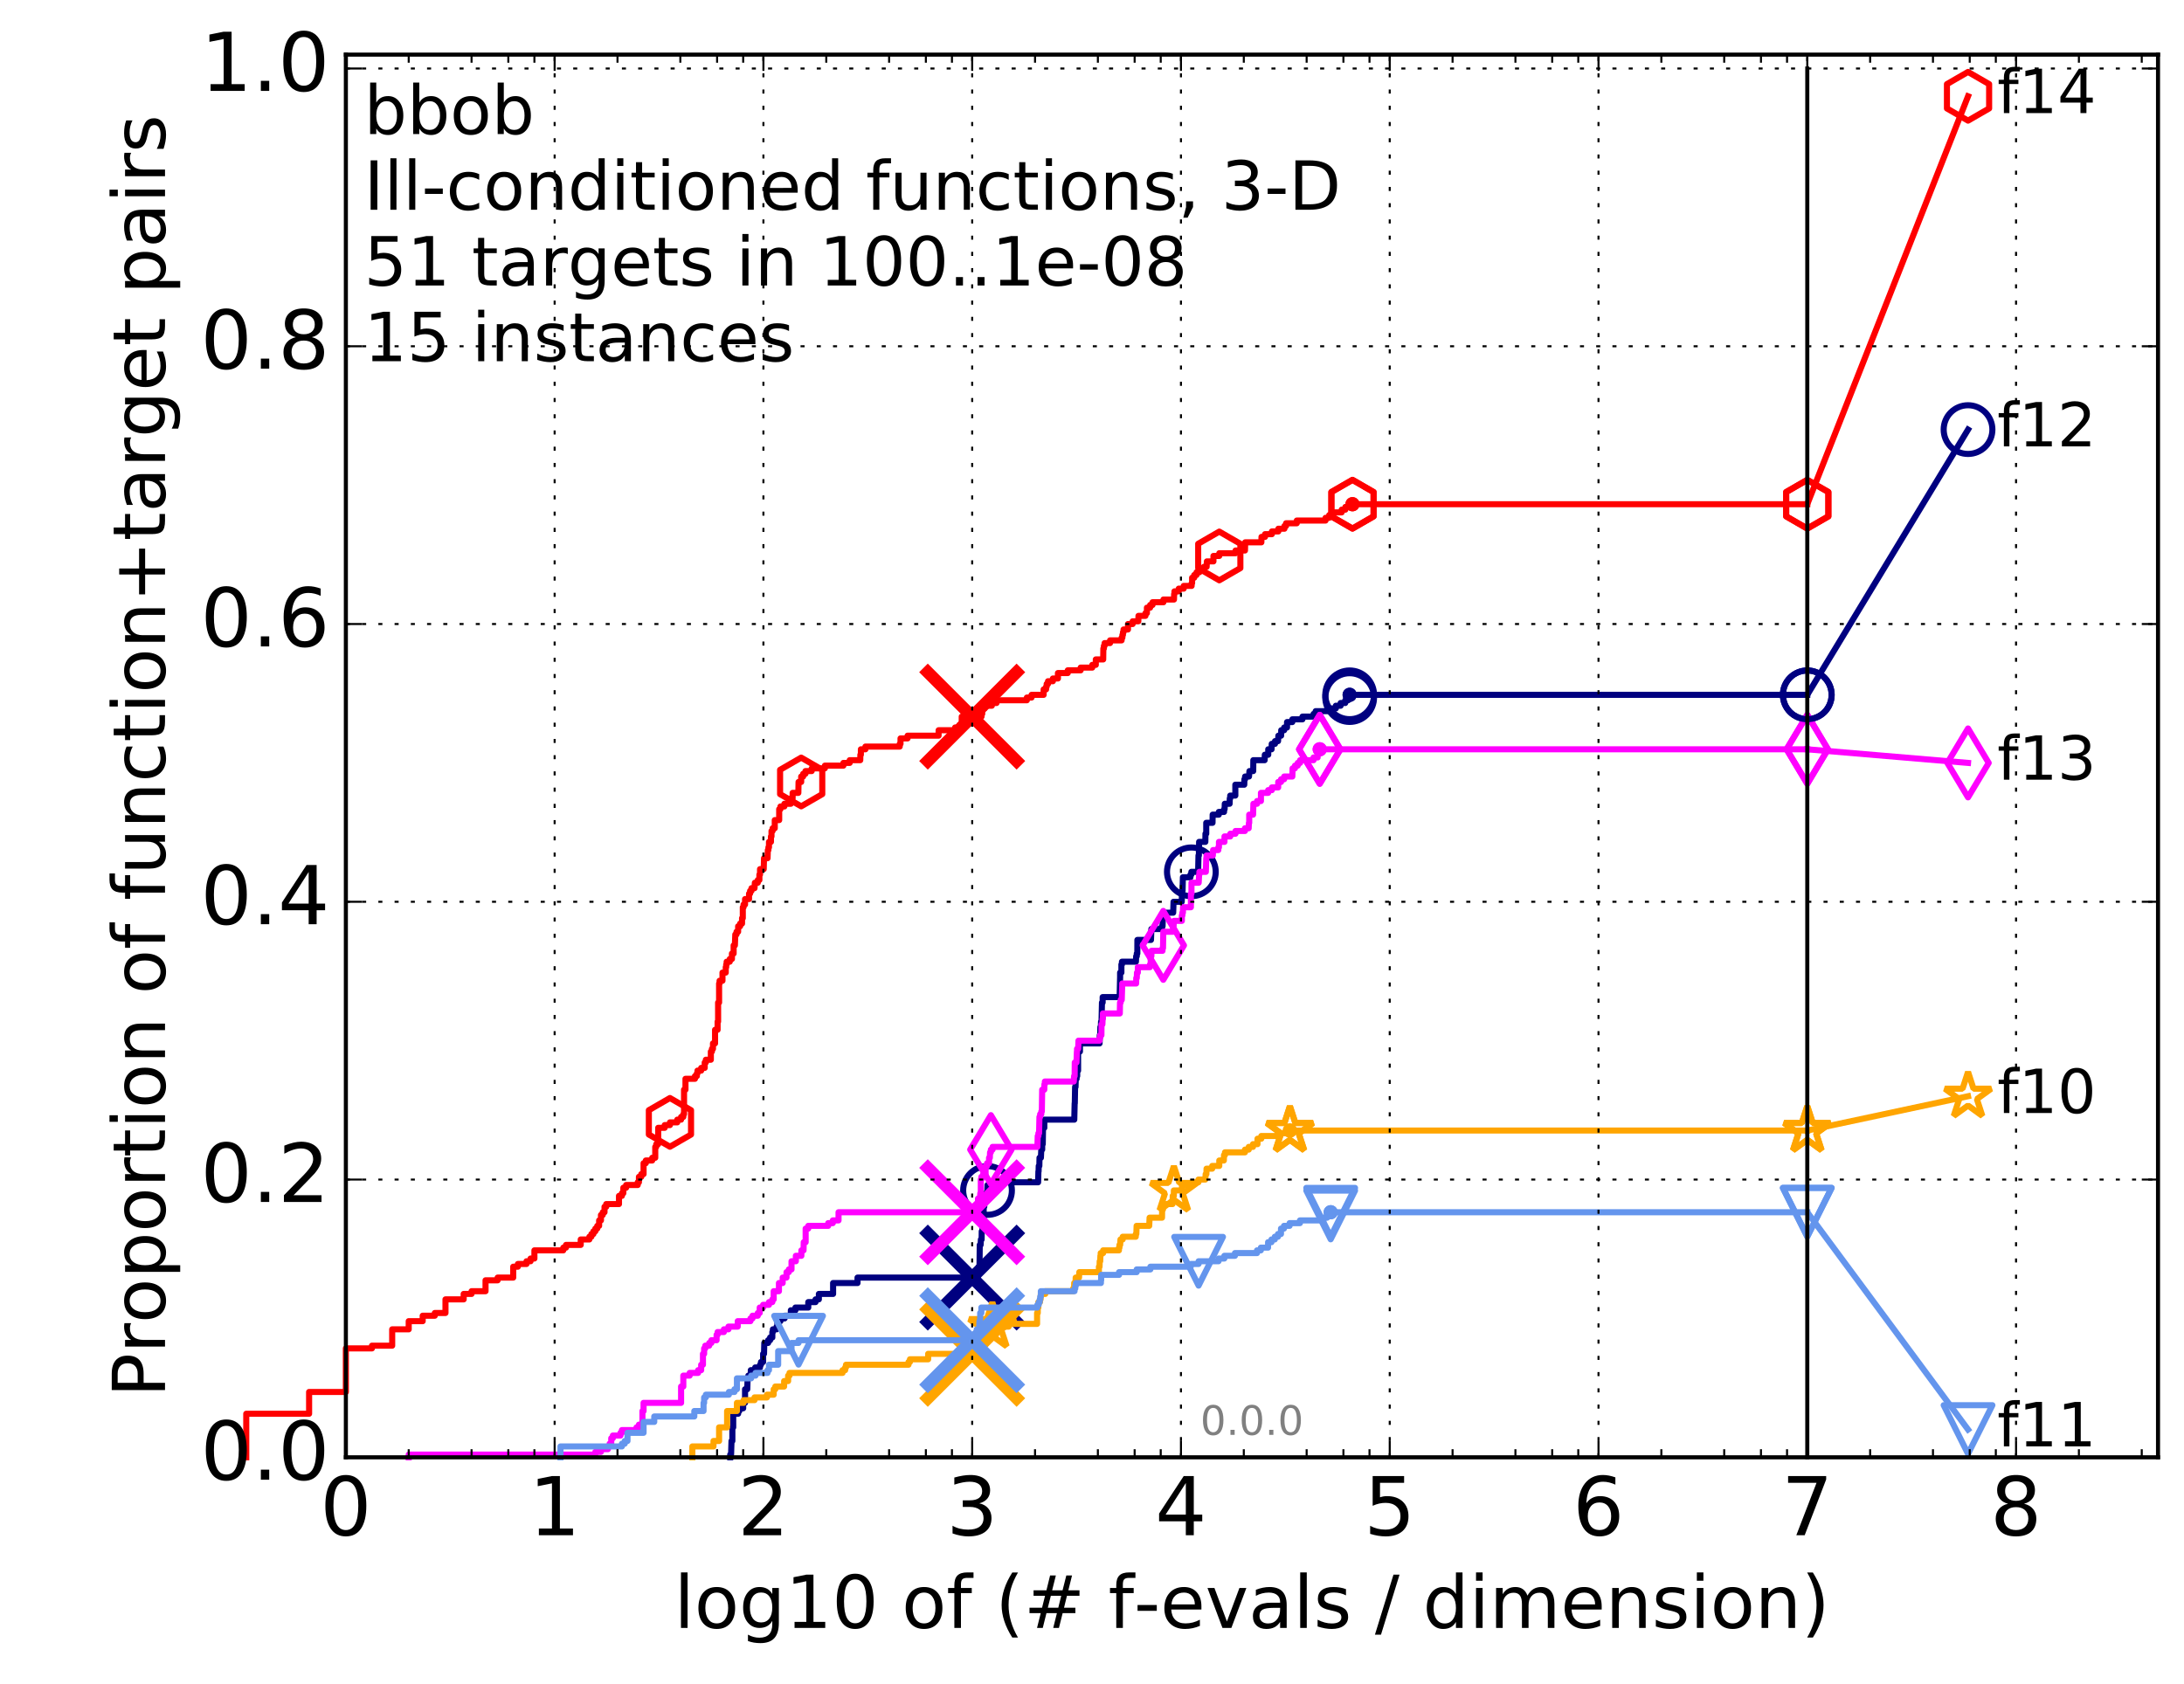 <?xml version="1.0" encoding="utf-8" standalone="no"?>
<!DOCTYPE svg PUBLIC "-//W3C//DTD SVG 1.1//EN"
  "http://www.w3.org/Graphics/SVG/1.1/DTD/svg11.dtd">
<!-- Created with matplotlib (http://matplotlib.org/) -->
<svg height="415pt" version="1.1" viewBox="0 0 538 415" width="538pt" xmlns="http://www.w3.org/2000/svg" xmlns:xlink="http://www.w3.org/1999/xlink">
 <defs>
  <style type="text/css">
*{stroke-linecap:butt;stroke-linejoin:round;stroke-miterlimit:100000;}
  </style>
 </defs>
 <g id="figure_1">
  <g id="patch_1">
   <path d="M 0 415.456 
L 538.8 415.456 
L 538.8 0 
L 0 0 
z
" style="fill:#ffffff;"/>
  </g>
  <g id="axes_1">
   <g id="patch_2">
    <path d="M 85.2 359.056 
L 531.6 359.056 
L 531.6 13.456 
L 85.2 13.456 
z
" style="fill:#ffffff;"/>
   </g>
   <g id="line2d_1">
    <defs>
     <path d="M 0 1.5 
C 0.398 1.5 0.779 1.342 1.061 1.061 
C 1.342 0.779 1.5 0.398 1.5 0 
C 1.5 -0.398 1.342 -0.779 1.061 -1.061 
C 0.779 -1.342 0.398 -1.5 0 -1.5 
C -0.398 -1.5 -0.779 -1.342 -1.061 -1.061 
C -1.342 -0.779 -1.5 -0.398 -1.5 0 
C -1.5 0.398 -1.342 0.779 -1.061 1.061 
C -0.779 1.342 -0.398 1.5 0 1.5 
z
" id="mb3f28bb244" style="stroke:#000080;stroke-width:0.5;"/>
    </defs>
    <g>
     <use style="fill:#000080;stroke:#000080;stroke-width:0.5;" x="332.473" xlink:href="#mb3f28bb244" y="171.194"/>
     <use style="fill:#000080;stroke:#000080;stroke-width:0.5;" x="332.473" xlink:href="#mb3f28bb244" y="171.194"/>
    </g>
   </g>
   <g id="line2d_2">
    <path d="M 179.877 359.056 
L 179.877 358.385 
L 180.091 358.385 
L 180.197 355.031 
L 180.408 355.031 
L 180.408 351.676 
L 180.616 351.676 
L 180.616 348.321 
L 181.829 348.321 
L 181.829 347.65 
L 182.123 347.65 
L 182.123 346.979 
L 183.073 346.979 
L 183.073 345.638 
L 183.534 345.638 
L 183.534 342.283 
L 184.074 342.283 
L 184.163 339.599 
L 184.339 339.599 
L 184.339 338.928 
L 184.947 338.928 
L 184.947 337.586 
L 186.032 337.586 
L 186.032 336.915 
L 187.223 336.915 
L 187.223 336.244 
L 187.453 336.244 
L 187.453 335.574 
L 187.983 335.574 
L 187.983 333.561 
L 188.206 333.561 
L 188.279 330.877 
L 189.218 330.877 
L 189.218 330.206 
L 189.707 330.206 
L 189.707 329.535 
L 190.253 329.535 
L 190.253 328.193 
L 190.388 328.193 
L 190.388 327.522 
L 191.308 327.522 
L 191.308 326.851 
L 191.5 326.851 
L 191.5 325.509 
L 192.253 325.509 
L 192.253 324.839 
L 193.278 324.839 
L 193.278 324.168 
L 194.815 324.168 
L 194.815 322.826 
L 195.941 322.826 
L 195.941 322.155 
L 199.106 322.155 
L 199.106 320.813 
L 200.894 320.813 
L 200.894 320.142 
L 201.717 320.142 
L 201.717 318.8 
L 205.223 318.8 
L 205.223 316.116 
L 211.239 316.116 
L 211.239 314.774 
L 240.871 314.774 
L 240.871 314.104 
L 240.983 314.104 
L 240.983 313.433 
L 241.115 313.433 
L 241.115 312.091 
L 241.287 312.091 
L 241.349 306.723 
L 241.56 306.723 
L 241.628 305.381 
L 241.81 305.381 
L 241.837 303.369 
L 241.964 303.369 
L 242.07 302.027 
L 242.103 302.027 
L 242.103 300.685 
L 242.294 300.685 
L 242.321 297.33 
L 242.458 297.33 
L 242.458 295.988 
L 242.878 295.988 
L 242.878 293.975 
L 243.183 293.975 
L 243.264 291.963 
L 245.04 291.963 
L 245.04 291.292 
L 255.728 291.292 
L 255.797 288.608 
L 255.843 288.608 
L 255.879 287.266 
L 256.029 287.266 
L 256.068 285.253 
L 256.416 285.253 
L 256.503 283.24 
L 256.728 283.24 
L 256.728 281.899 
L 256.868 281.899 
L 256.936 277.873 
L 257.255 277.873 
L 257.255 275.86 
L 264.635 275.86 
L 264.729 271.834 
L 264.763 271.834 
L 264.837 267.809 
L 264.945 267.809 
L 264.999 265.796 
L 265.212 265.796 
L 265.212 265.125 
L 265.355 265.125 
L 265.355 263.783 
L 265.574 263.783 
L 265.574 259.087 
L 266.032 259.087 
L 266.032 257.074 
L 270.867 257.074 
L 270.917 255.061 
L 271.006 255.061 
L 271.06 253.048 
L 271.176 253.048 
L 271.23 251.706 
L 271.346 251.706 
L 271.455 247.01 
L 271.622 247.01 
L 271.622 245.668 
L 275.808 245.668 
L 275.917 240.971 
L 275.923 240.971 
L 275.925 239.629 
L 276.241 239.629 
L 276.241 237.617 
L 276.376 237.617 
L 276.376 236.946 
L 279.818 236.946 
L 279.878 235.604 
L 280.029 235.604 
L 280.029 234.933 
L 280.165 234.933 
L 280.181 231.578 
L 283.528 231.578 
L 283.626 228.894 
L 286.211 228.894 
L 286.211 228.223 
L 286.384 228.223 
L 286.439 226.211 
L 286.524 226.211 
L 286.524 224.869 
L 288.998 224.869 
L 289.09 222.185 
L 291.103 222.185 
L 291.198 219.501 
L 291.308 219.501 
L 291.391 216.147 
L 293.247 216.147 
L 293.247 215.476 
L 293.477 215.476 
L 293.477 214.805 
L 295.143 214.805 
L 295.231 210.779 
L 295.327 210.779 
L 295.384 207.424 
L 296.919 207.424 
L 296.947 205.412 
L 297.142 205.412 
L 297.142 202.728 
L 298.69 202.728 
L 298.722 200.715 
L 300.237 200.715 
L 300.237 200.044 
L 301.53 200.044 
L 301.53 199.373 
L 301.668 199.373 
L 301.711 198.031 
L 302.898 198.031 
L 302.943 196.689 
L 303.048 196.689 
L 303.048 196.018 
L 304.309 196.018 
L 304.309 193.335 
L 306.508 193.335 
L 306.545 191.993 
L 306.709 191.993 
L 306.709 191.322 
L 307.676 191.322 
L 307.784 189.98 
L 308.711 189.98 
L 308.742 187.296 
L 311.526 187.296 
L 311.572 185.954 
L 312.414 185.954 
L 312.414 184.613 
L 313.234 184.613 
L 313.276 183.271 
L 314.082 183.271 
L 314.082 182.6 
L 314.833 182.6 
L 314.911 181.258 
L 315.589 181.258 
L 315.612 179.916 
L 316.339 179.916 
L 316.339 179.245 
L 317.043 179.245 
L 317.043 177.903 
L 318.341 177.903 
L 318.341 177.232 
L 320.84 177.232 
L 320.84 176.561 
L 323.588 176.561 
L 323.588 175.89 
L 324.1 175.89 
L 324.1 175.219 
L 326.957 175.219 
L 326.957 174.548 
L 329.065 174.548 
L 329.065 173.878 
L 330.247 173.878 
L 330.247 173.207 
L 331.382 173.207 
L 331.382 172.536 
L 332.088 172.536 
L 332.088 171.865 
L 332.473 171.865 
L 332.473 171.194 
L 445.2 171.194 
L 445.2 171.194 
" style="fill:none;stroke:#000080;stroke-linecap:square;stroke-width:1.5;"/>
   </g>
   <g id="line2d_3">
    <defs>
     <path d="M 0 6 
C 1.591 6 3.117 5.368 4.243 4.243 
C 5.368 3.117 6 1.591 6 0 
C 6 -1.591 5.368 -3.117 4.243 -4.243 
C 3.117 -5.368 1.591 -6 0 -6 
C -1.591 -6 -3.117 -5.368 -4.243 -4.243 
C -5.368 -3.117 -6 -1.591 -6 0 
C -6 1.591 -5.368 3.117 -4.243 4.243 
C -3.117 5.368 -1.591 6 0 6 
z
" id="m53da2fe9af" style="stroke:#000080;stroke-width:1.5;"/>
    </defs>
    <g>
     <use style="fill:none;stroke:#000080;stroke-width:1.5;" x="243.264" xlink:href="#m53da2fe9af" y="293.304"/>
     <use style="fill:none;stroke:#000080;stroke-width:1.5;" x="293.477" xlink:href="#m53da2fe9af" y="214.805"/>
     <use style="fill:none;stroke:#000080;stroke-width:1.5;" x="332.473" xlink:href="#m53da2fe9af" y="171.865"/>
     <use style="fill:none;stroke:#000080;stroke-width:1.5;" x="332.473" xlink:href="#m53da2fe9af" y="171.194"/>
     <use style="fill:none;stroke:#000080;stroke-width:1.5;" x="445.2" xlink:href="#m53da2fe9af" y="171.194"/>
    </g>
   </g>
   <g id="line2d_4"/>
   <g id="line2d_5">
    <path clip-path="url(#p17d3efd92d)" d="M 239.486 314.774 
" style="fill:none;stroke:#000080;stroke-linecap:square;"/>
    <defs>
     <path d="M -12 12 
L 12 -12 
M -12 -12 
L 12 12 
" id="m247a6df48d" style="stroke:#000080;stroke-width:3.0;"/>
    </defs>
    <g clip-path="url(#p17d3efd92d)">
     <use style="fill:#000080;stroke:#000080;stroke-width:3.0;" x="239.486" xlink:href="#m247a6df48d" y="314.774"/>
    </g>
   </g>
   <g id="line2d_6">
    <defs>
     <path d="M 0 1.5 
C 0.398 1.5 0.779 1.342 1.061 1.061 
C 1.342 0.779 1.5 0.398 1.5 0 
C 1.5 -0.398 1.342 -0.779 1.061 -1.061 
C 0.779 -1.342 0.398 -1.5 0 -1.5 
C -0.398 -1.5 -0.779 -1.342 -1.061 -1.061 
C -1.342 -0.779 -1.5 -0.398 -1.5 0 
C -1.5 0.398 -1.342 0.779 -1.061 1.061 
C -0.779 1.342 -0.398 1.5 0 1.5 
z
" id="m4ae203fe73" style="stroke:#ff00ff;stroke-width:0.5;"/>
    </defs>
    <g>
     <use style="fill:#ff00ff;stroke:#ff00ff;stroke-width:0.5;" x="325.098" xlink:href="#m4ae203fe73" y="184.613"/>
     <use style="fill:#ff00ff;stroke:#ff00ff;stroke-width:0.5;" x="325.098" xlink:href="#m4ae203fe73" y="184.613"/>
    </g>
   </g>
   <g id="line2d_7">
    <path d="M 100.682 359.056 
L 100.682 358.385 
L 146.656 358.385 
L 146.656 357.714 
L 148.038 357.714 
L 148.038 357.044 
L 149.757 357.044 
L 149.757 356.373 
L 150.167 356.373 
L 150.167 355.702 
L 150.569 355.702 
L 150.569 354.36 
L 150.964 354.36 
L 150.964 353.689 
L 152.842 353.689 
L 152.842 353.018 
L 153.2 353.018 
L 153.2 352.347 
L 156.794 352.347 
L 156.794 351.676 
L 157.39 351.676 
L 157.39 351.005 
L 158.255 351.005 
L 158.255 347.65 
L 158.536 347.65 
L 158.536 345.638 
L 167.777 345.638 
L 167.777 341.612 
L 168.324 341.612 
L 168.324 338.928 
L 169.889 338.928 
L 169.889 338.257 
L 171.972 338.257 
L 171.972 337.586 
L 172.724 337.586 
L 172.724 336.244 
L 173.163 336.244 
L 173.163 333.561 
L 173.452 333.561 
L 173.452 332.219 
L 173.736 332.219 
L 173.736 331.548 
L 174.704 331.548 
L 174.704 330.877 
L 175.239 330.877 
L 175.239 330.206 
L 176.523 330.206 
L 176.523 328.864 
L 176.772 328.864 
L 176.772 328.193 
L 178.321 328.193 
L 178.321 327.522 
L 179.443 327.522 
L 179.443 326.851 
L 181.731 326.851 
L 181.731 325.509 
L 184.861 325.509 
L 184.861 324.839 
L 185.371 324.839 
L 185.371 324.168 
L 186.675 324.168 
L 186.675 323.497 
L 187.145 323.497 
L 187.145 322.155 
L 187.983 322.155 
L 187.983 321.484 
L 189.429 321.484 
L 189.429 320.813 
L 190.253 320.813 
L 190.253 320.142 
L 190.588 320.142 
L 190.588 318.129 
L 191.88 318.129 
L 191.88 316.116 
L 192.802 316.116 
L 192.802 314.774 
L 193.745 314.774 
L 193.745 313.433 
L 194.314 313.433 
L 194.314 312.762 
L 194.98 312.762 
L 194.98 310.749 
L 196.046 310.749 
L 196.046 309.407 
L 197.409 309.407 
L 197.409 308.065 
L 197.941 308.065 
L 197.989 306.052 
L 198.461 306.052 
L 198.461 302.698 
L 199.106 302.698 
L 199.106 302.027 
L 204.017 302.027 
L 204.017 301.356 
L 205.154 301.356 
L 205.154 300.685 
L 206.563 300.685 
L 206.563 298.672 
L 240.604 298.672 
L 240.632 296.659 
L 240.913 296.659 
L 240.913 295.317 
L 241.383 295.317 
L 241.492 293.975 
L 241.608 293.975 
L 241.608 290.621 
L 241.743 290.621 
L 241.743 289.95 
L 242.196 289.95 
L 242.196 289.279 
L 242.788 289.279 
L 242.788 287.266 
L 243.151 287.266 
L 243.151 286.595 
L 243.638 286.595 
L 243.638 285.253 
L 243.835 285.253 
L 243.89 283.911 
L 244.091 283.911 
L 244.091 283.24 
L 244.505 283.24 
L 244.505 282.569 
L 255.548 282.569 
L 255.631 279.886 
L 255.793 279.886 
L 255.793 279.215 
L 255.961 279.215 
L 256.053 275.189 
L 256.223 275.189 
L 256.223 274.518 
L 256.51 274.518 
L 256.51 273.847 
L 256.641 273.847 
L 256.728 268.48 
L 257.248 268.48 
L 257.278 267.138 
L 257.389 267.138 
L 257.389 266.467 
L 264.509 266.467 
L 264.585 265.125 
L 264.727 265.125 
L 264.753 261.77 
L 265.179 261.77 
L 265.278 259.087 
L 265.313 259.087 
L 265.313 258.416 
L 265.59 258.416 
L 265.666 256.403 
L 270.871 256.403 
L 270.871 255.732 
L 270.998 255.732 
L 270.998 255.061 
L 271.321 255.061 
L 271.346 252.377 
L 271.562 252.377 
L 271.618 251.035 
L 271.692 251.035 
L 271.692 249.694 
L 275.849 249.694 
L 275.903 247.01 
L 276.063 247.01 
L 276.063 246.339 
L 276.327 246.339 
L 276.433 242.984 
L 276.44 242.984 
L 276.44 242.313 
L 279.873 242.313 
L 279.897 240.971 
L 280.031 240.971 
L 280.078 239.629 
L 280.291 239.629 
L 280.291 238.288 
L 283.285 238.288 
L 283.285 237.617 
L 283.451 237.617 
L 283.465 235.604 
L 283.624 235.604 
L 283.667 234.262 
L 286.371 234.262 
L 286.371 233.591 
L 286.494 233.591 
L 286.561 229.565 
L 288.953 229.565 
L 288.999 228.223 
L 289.096 228.223 
L 289.178 226.882 
L 291.136 226.882 
L 291.136 225.54 
L 291.267 225.54 
L 291.267 224.869 
L 291.396 224.869 
L 291.42 223.527 
L 293.358 223.527 
L 293.364 220.172 
L 293.503 220.172 
L 293.503 217.488 
L 295.281 217.488 
L 295.389 215.476 
L 295.451 215.476 
L 295.451 214.805 
L 297.046 214.805 
L 297.146 211.45 
L 297.203 211.45 
L 297.203 210.779 
L 298.77 210.779 
L 298.828 209.437 
L 300.118 209.437 
L 300.118 208.766 
L 300.273 208.766 
L 300.273 207.424 
L 301.633 207.424 
L 301.633 206.083 
L 303.065 206.083 
L 303.065 205.412 
L 304.353 205.412 
L 304.353 204.741 
L 306.675 204.741 
L 306.675 204.07 
L 307.598 204.07 
L 307.654 202.728 
L 307.728 202.728 
L 307.728 200.715 
L 308.682 200.715 
L 308.756 198.031 
L 309.668 198.031 
L 309.668 197.36 
L 310.616 197.36 
L 310.616 195.348 
L 312.392 195.348 
L 312.392 194.677 
L 313.306 194.677 
L 313.306 194.006 
L 314.862 194.006 
L 314.87 192.664 
L 315.568 192.664 
L 315.568 191.993 
L 316.339 191.993 
L 316.339 191.322 
L 318.352 191.322 
L 318.412 189.309 
L 318.996 189.309 
L 318.996 188.638 
L 319.68 188.638 
L 319.68 187.967 
L 320.259 187.967 
L 320.259 187.296 
L 323.575 187.296 
L 323.575 186.625 
L 324.587 186.625 
L 324.587 185.283 
L 325.098 185.283 
L 325.098 184.613 
L 445.2 184.613 
L 445.2 184.613 
" style="fill:none;stroke:#ff00ff;stroke-linecap:square;stroke-width:1.5;"/>
   </g>
   <g id="line2d_8">
    <defs>
     <path d="M -0 8.485 
L 5.091 0 
L 0 -8.485 
L -5.091 -0 
z
" id="m0071250629" style="stroke:#ff00ff;stroke-linejoin:miter;stroke-width:1.5;"/>
    </defs>
    <g>
     <use style="fill:none;stroke:#ff00ff;stroke-linejoin:miter;stroke-width:1.5;" x="244.091" xlink:href="#m0071250629" y="283.24"/>
     <use style="fill:none;stroke:#ff00ff;stroke-linejoin:miter;stroke-width:1.5;" x="286.561" xlink:href="#m0071250629" y="232.92"/>
     <use style="fill:none;stroke:#ff00ff;stroke-linejoin:miter;stroke-width:1.5;" x="325.098" xlink:href="#m0071250629" y="184.613"/>
     <use style="fill:none;stroke:#ff00ff;stroke-linejoin:miter;stroke-width:1.5;" x="325.098" xlink:href="#m0071250629" y="184.613"/>
     <use style="fill:none;stroke:#ff00ff;stroke-linejoin:miter;stroke-width:1.5;" x="445.2" xlink:href="#m0071250629" y="184.613"/>
    </g>
   </g>
   <g id="line2d_9"/>
   <g id="line2d_10">
    <path clip-path="url(#p17d3efd92d)" d="M 239.486 298.672 
" style="fill:none;stroke:#ff00ff;stroke-linecap:square;"/>
    <defs>
     <path d="M -12 12 
L 12 -12 
M -12 -12 
L 12 12 
" id="mb62aaffde0" style="stroke:#ff00ff;stroke-width:3.0;"/>
    </defs>
    <g clip-path="url(#p17d3efd92d)">
     <use style="fill:#ff00ff;stroke:#ff00ff;stroke-width:3.0;" x="239.486" xlink:href="#mb62aaffde0" y="298.672"/>
    </g>
   </g>
   <g id="line2d_11">
    <defs>
     <path d="M 0 1.5 
C 0.398 1.5 0.779 1.342 1.061 1.061 
C 1.342 0.779 1.5 0.398 1.5 0 
C 1.5 -0.398 1.342 -0.779 1.061 -1.061 
C 0.779 -1.342 0.398 -1.5 0 -1.5 
C -0.398 -1.5 -0.779 -1.342 -1.061 -1.061 
C -1.342 -0.779 -1.5 -0.398 -1.5 0 
C -1.5 0.398 -1.342 0.779 -1.061 1.061 
C -0.779 1.342 -0.398 1.5 0 1.5 
z
" id="m1734784cf9" style="stroke:#ffa500;stroke-width:0.5;"/>
    </defs>
    <g>
     <use style="fill:#ffa500;stroke:#ffa500;stroke-width:0.5;" x="317.748" xlink:href="#m1734784cf9" y="278.544"/>
     <use style="fill:#ffa500;stroke:#ffa500;stroke-width:0.5;" x="317.748" xlink:href="#m1734784cf9" y="278.544"/>
    </g>
   </g>
   <g id="line2d_12">
    <path d="M 170.551 359.056 
L 170.551 356.373 
L 175.762 356.373 
L 175.762 355.031 
L 177.139 355.031 
L 177.139 351.676 
L 179.112 351.676 
L 179.112 347.65 
L 181.532 347.65 
L 181.532 345.638 
L 183.166 345.638 
L 183.166 344.967 
L 185.869 344.967 
L 185.869 344.296 
L 188.933 344.296 
L 188.933 343.625 
L 190.588 343.625 
L 190.588 342.283 
L 190.984 342.283 
L 190.984 341.612 
L 193.16 341.612 
L 193.16 340.27 
L 194.145 340.27 
L 194.145 338.928 
L 194.483 338.928 
L 194.483 338.257 
L 207.549 338.257 
L 207.549 337.586 
L 208.193 337.586 
L 208.193 336.915 
L 208.403 336.915 
L 208.403 336.244 
L 223.795 336.244 
L 223.795 335.574 
L 224.153 335.574 
L 224.153 334.903 
L 228.64 334.903 
L 228.64 333.561 
L 240.483 333.561 
L 240.483 329.535 
L 241.253 329.535 
L 241.253 328.864 
L 241.424 328.864 
L 241.424 328.193 
L 242.242 328.193 
L 242.242 327.522 
L 244.446 327.522 
L 244.446 326.851 
L 248.472 326.851 
L 248.472 326.18 
L 255.472 326.18 
L 255.472 323.497 
L 255.642 323.497 
L 255.642 322.155 
L 255.786 322.155 
L 255.786 320.813 
L 256.184 320.813 
L 256.184 320.142 
L 256.328 320.142 
L 256.388 318.8 
L 257.492 318.8 
L 257.492 318.129 
L 264.361 318.129 
L 264.361 317.458 
L 264.585 317.458 
L 264.614 316.116 
L 264.94 316.116 
L 264.98 314.774 
L 265.802 314.774 
L 265.873 313.433 
L 270.702 313.433 
L 270.702 312.091 
L 270.862 312.091 
L 270.893 310.749 
L 271.022 310.749 
L 271.066 309.407 
L 271.14 309.407 
L 271.14 308.736 
L 271.747 308.736 
L 271.747 308.065 
L 275.636 308.065 
L 275.636 307.394 
L 275.764 307.394 
L 275.764 306.723 
L 275.936 306.723 
L 276.012 305.381 
L 276.561 305.381 
L 276.561 304.71 
L 279.781 304.71 
L 279.781 304.039 
L 279.925 304.039 
L 279.989 302.027 
L 283.093 302.027 
L 283.185 300.014 
L 286.246 300.014 
L 286.278 298.001 
L 286.476 298.001 
L 286.476 297.33 
L 286.614 297.33 
L 286.614 296.659 
L 288.837 296.659 
L 288.885 294.646 
L 289.164 294.646 
L 289.164 293.304 
L 291.097 293.304 
L 291.206 291.963 
L 293.563 291.963 
L 293.563 291.292 
L 295.219 291.292 
L 295.219 290.621 
L 296.902 290.621 
L 296.999 289.279 
L 297.182 289.279 
L 297.215 287.937 
L 298.611 287.937 
L 298.611 287.266 
L 300.353 287.266 
L 300.353 285.924 
L 301.476 285.924 
L 301.516 284.582 
L 301.756 284.582 
L 301.756 283.911 
L 306.683 283.911 
L 306.683 283.24 
L 307.619 283.24 
L 307.619 282.569 
L 308.652 282.569 
L 308.652 281.899 
L 309.768 281.899 
L 309.768 280.557 
L 310.708 280.557 
L 310.708 279.886 
L 314.782 279.886 
L 314.782 279.215 
L 317.748 279.215 
L 317.748 278.544 
L 445.2 278.544 
L 445.2 278.544 
" style="fill:none;stroke:#ffa500;stroke-linecap:square;stroke-width:1.5;"/>
   </g>
   <g id="line2d_13">
    <defs>
     <path d="M 0 -6 
L -1.347 -1.854 
L -5.706 -1.854 
L -2.18 0.708 
L -3.527 4.854 
L -0 2.292 
L 3.527 4.854 
L 2.18 0.708 
L 5.706 -1.854 
L 1.347 -1.854 
z
" id="m95eadb7ef9" style="stroke:#ffa500;stroke-linejoin:bevel;stroke-width:1.5;"/>
    </defs>
    <g>
     <use style="fill:none;stroke:#ffa500;stroke-linejoin:bevel;stroke-width:1.5;" x="244.446" xlink:href="#m95eadb7ef9" y="326.851"/>
     <use style="fill:none;stroke:#ffa500;stroke-linejoin:bevel;stroke-width:1.5;" x="289.164" xlink:href="#m95eadb7ef9" y="293.304"/>
     <use style="fill:none;stroke:#ffa500;stroke-linejoin:bevel;stroke-width:1.5;" x="317.748" xlink:href="#m95eadb7ef9" y="278.544"/>
     <use style="fill:none;stroke:#ffa500;stroke-linejoin:bevel;stroke-width:1.5;" x="317.748" xlink:href="#m95eadb7ef9" y="278.544"/>
     <use style="fill:none;stroke:#ffa500;stroke-linejoin:bevel;stroke-width:1.5;" x="445.2" xlink:href="#m95eadb7ef9" y="278.544"/>
    </g>
   </g>
   <g id="line2d_14"/>
   <g id="line2d_15">
    <path clip-path="url(#p17d3efd92d)" d="M 239.486 333.561 
" style="fill:none;stroke:#ffa500;stroke-linecap:square;"/>
    <defs>
     <path d="M -12 12 
L 12 -12 
M -12 -12 
L 12 12 
" id="m2487e5d56c" style="stroke:#ffa500;stroke-width:3.0;"/>
    </defs>
    <g clip-path="url(#p17d3efd92d)">
     <use style="fill:#ffa500;stroke:#ffa500;stroke-width:3.0;" x="239.486" xlink:href="#m2487e5d56c" y="333.561"/>
    </g>
   </g>
   <g id="line2d_16">
    <defs>
     <path d="M 0 1.5 
C 0.398 1.5 0.779 1.342 1.061 1.061 
C 1.342 0.779 1.5 0.398 1.5 0 
C 1.5 -0.398 1.342 -0.779 1.061 -1.061 
C 0.779 -1.342 0.398 -1.5 0 -1.5 
C -0.398 -1.5 -0.779 -1.342 -1.061 -1.061 
C -1.342 -0.779 -1.5 -0.398 -1.5 0 
C -1.5 0.398 -1.342 0.779 -1.061 1.061 
C -0.779 1.342 -0.398 1.5 0 1.5 
z
" id="mc921989fd6" style="stroke:#6495ed;stroke-width:0.5;"/>
    </defs>
    <g>
     <use style="fill:#6495ed;stroke:#6495ed;stroke-width:0.5;" x="327.796" xlink:href="#mc921989fd6" y="298.672"/>
     <use style="fill:#6495ed;stroke:#6495ed;stroke-width:0.5;" x="327.796" xlink:href="#mc921989fd6" y="298.672"/>
    </g>
   </g>
   <g id="line2d_17">
    <path d="M 138.07 359.056 
L 138.07 356.373 
L 153.2 356.373 
L 153.2 355.702 
L 153.898 355.702 
L 153.898 355.031 
L 154.575 355.031 
L 154.575 353.018 
L 158.536 353.018 
L 158.536 350.334 
L 161.166 350.334 
L 161.166 348.992 
L 171.035 348.992 
L 171.035 347.65 
L 173.308 347.65 
L 173.308 345.638 
L 173.452 345.638 
L 173.452 344.296 
L 173.877 344.296 
L 173.877 343.625 
L 179.553 343.625 
L 179.553 342.954 
L 180.926 342.954 
L 180.926 342.283 
L 181.532 342.283 
L 181.532 339.599 
L 185.032 339.599 
L 185.032 338.928 
L 186.114 338.928 
L 186.114 338.257 
L 189.076 338.257 
L 189.076 337.586 
L 189.429 337.586 
L 189.429 336.244 
L 191.691 336.244 
L 191.691 332.89 
L 194.98 332.89 
L 194.98 330.877 
L 196.713 330.877 
L 196.713 330.206 
L 239.95 330.206 
L 239.95 329.535 
L 240.611 329.535 
L 240.611 328.864 
L 240.618 328.864 
L 240.618 327.522 
L 241.246 327.522 
L 241.246 326.18 
L 241.273 326.18 
L 241.273 325.509 
L 241.445 325.509 
L 241.445 324.839 
L 241.451 324.839 
L 241.451 323.497 
L 241.743 323.497 
L 241.743 322.155 
L 255.541 322.155 
L 255.541 321.484 
L 255.879 321.484 
L 255.879 320.813 
L 256.124 320.813 
L 256.124 320.142 
L 256.244 320.142 
L 256.244 319.471 
L 256.395 319.471 
L 256.395 318.129 
L 264.698 318.129 
L 264.698 317.458 
L 264.883 317.458 
L 264.883 316.787 
L 265.016 316.787 
L 265.016 316.116 
L 271.197 316.116 
L 271.197 315.445 
L 271.257 315.445 
L 271.257 314.104 
L 275.664 314.104 
L 275.664 313.433 
L 280.007 313.433 
L 280.007 312.762 
L 283.379 312.762 
L 283.379 312.091 
L 293.318 312.091 
L 293.318 311.42 
L 295.259 311.42 
L 295.259 310.749 
L 300.172 310.749 
L 300.172 310.078 
L 301.601 310.078 
L 301.601 309.407 
L 304.211 309.407 
L 304.211 308.736 
L 309.649 308.736 
L 309.649 308.065 
L 310.595 308.065 
L 310.595 307.394 
L 312.373 307.394 
L 312.373 306.052 
L 313.211 306.052 
L 313.211 305.381 
L 314.028 305.381 
L 314.028 304.71 
L 314.808 304.71 
L 314.808 304.039 
L 315.553 304.039 
L 315.553 302.698 
L 316.29 302.698 
L 316.29 302.027 
L 317.673 302.027 
L 317.673 301.356 
L 320.225 301.356 
L 320.225 300.685 
L 326.018 300.685 
L 326.018 300.014 
L 326.927 300.014 
L 326.927 299.343 
L 327.796 299.343 
L 327.796 298.672 
L 445.2 298.672 
" style="fill:none;stroke:#6495ed;stroke-linecap:square;stroke-width:1.5;"/>
   </g>
   <g id="line2d_18">
    <defs>
     <path d="M -0 6 
L 6 -6 
L -6 -6 
z
" id="m01a539deca" style="stroke:#6495ed;stroke-linejoin:miter;stroke-width:1.5;"/>
    </defs>
    <g>
     <use style="fill:none;stroke:#6495ed;stroke-linejoin:miter;stroke-width:1.5;" x="196.713" xlink:href="#m01a539deca" y="330.206"/>
     <use style="fill:none;stroke:#6495ed;stroke-linejoin:miter;stroke-width:1.5;" x="295.259" xlink:href="#m01a539deca" y="310.749"/>
     <use style="fill:none;stroke:#6495ed;stroke-linejoin:miter;stroke-width:1.5;" x="327.796" xlink:href="#m01a539deca" y="299.343"/>
     <use style="fill:none;stroke:#6495ed;stroke-linejoin:miter;stroke-width:1.5;" x="327.796" xlink:href="#m01a539deca" y="298.672"/>
     <use style="fill:none;stroke:#6495ed;stroke-linejoin:miter;stroke-width:1.5;" x="445.2" xlink:href="#m01a539deca" y="298.672"/>
    </g>
   </g>
   <g id="line2d_19"/>
   <g id="line2d_20">
    <path clip-path="url(#p17d3efd92d)" d="M 239.486 330.206 
" style="fill:none;stroke:#6495ed;stroke-linecap:square;"/>
    <defs>
     <path d="M -12 12 
L 12 -12 
M -12 -12 
L 12 12 
" id="m1f37a36d58" style="stroke:#6495ed;stroke-width:3.0;"/>
    </defs>
    <g clip-path="url(#p17d3efd92d)">
     <use style="fill:#6495ed;stroke:#6495ed;stroke-width:3.0;" x="239.486" xlink:href="#m1f37a36d58" y="330.206"/>
    </g>
   </g>
   <g id="line2d_21">
    <defs>
     <path d="M 0 1.5 
C 0.398 1.5 0.779 1.342 1.061 1.061 
C 1.342 0.779 1.5 0.398 1.5 0 
C 1.5 -0.398 1.342 -0.779 1.061 -1.061 
C 0.779 -1.342 0.398 -1.5 0 -1.5 
C -0.398 -1.5 -0.779 -1.342 -1.061 -1.061 
C -1.342 -0.779 -1.5 -0.398 -1.5 0 
C -1.5 0.398 -1.342 0.779 -1.061 1.061 
C -0.779 1.342 -0.398 1.5 0 1.5 
z
" id="mff854d9a93" style="stroke:#ff0000;stroke-width:0.5;"/>
    </defs>
    <g>
     <use style="fill:#ff0000;stroke:#ff0000;stroke-width:0.5;" x="333.166" xlink:href="#mff854d9a93" y="124.228"/>
     <use style="fill:#ff0000;stroke:#ff0000;stroke-width:0.5;" x="333.166" xlink:href="#mff854d9a93" y="124.228"/>
    </g>
   </g>
   <g id="line2d_22">
    <path d="M 60.662 359.056 
L 60.662 348.321 
L 76.144 348.321 
L 76.144 342.954 
L 85.2 342.954 
L 85.2 332.219 
L 91.625 332.219 
L 91.625 331.548 
L 96.609 331.548 
L 96.609 327.522 
L 100.682 327.522 
L 100.682 325.509 
L 104.125 325.509 
L 104.125 324.168 
L 107.107 324.168 
L 107.107 323.497 
L 109.738 323.497 
L 109.738 320.142 
L 114.22 320.142 
L 114.22 318.8 
L 116.163 318.8 
L 116.163 318.129 
L 119.606 318.129 
L 119.606 315.445 
L 122.589 315.445 
L 122.589 314.774 
L 126.427 314.774 
L 126.427 312.091 
L 127.572 312.091 
L 127.572 311.42 
L 129.701 311.42 
L 129.701 310.749 
L 130.694 310.749 
L 130.694 310.078 
L 131.645 310.078 
L 131.645 308.065 
L 138.757 308.065 
L 138.757 307.394 
L 139.424 307.394 
L 139.424 306.723 
L 143.054 306.723 
L 143.054 305.381 
L 145.183 305.381 
L 145.183 304.71 
L 145.685 304.71 
L 145.685 304.039 
L 146.176 304.039 
L 146.176 303.369 
L 146.656 303.369 
L 146.656 302.698 
L 147.126 302.698 
L 147.126 302.027 
L 147.587 302.027 
L 147.587 300.685 
L 148.038 300.685 
L 148.038 299.343 
L 148.48 299.343 
L 148.48 298.672 
L 148.914 298.672 
L 148.914 297.33 
L 149.339 297.33 
L 149.339 296.659 
L 152.479 296.659 
L 152.479 294.646 
L 153.2 294.646 
L 153.2 293.975 
L 153.552 293.975 
L 153.552 292.634 
L 154.239 292.634 
L 154.239 291.963 
L 157.094 291.963 
L 157.094 291.292 
L 157.39 291.292 
L 157.39 289.95 
L 157.97 289.95 
L 157.97 289.279 
L 158.536 289.279 
L 158.536 286.595 
L 159.087 286.595 
L 159.087 285.924 
L 160.664 285.924 
L 160.664 285.253 
L 161.413 285.253 
L 161.413 282.569 
L 161.657 282.569 
L 161.657 281.899 
L 162.137 281.899 
L 162.137 277.873 
L 163.742 277.873 
L 163.742 277.202 
L 165.031 277.202 
L 165.031 276.531 
L 166.834 276.531 
L 166.834 275.86 
L 167.777 275.86 
L 167.777 275.189 
L 168.324 275.189 
L 168.324 274.518 
L 168.503 274.518 
L 168.503 268.48 
L 168.858 268.48 
L 168.858 265.796 
L 171.194 265.796 
L 171.194 265.125 
L 171.664 265.125 
L 171.664 264.454 
L 171.818 264.454 
L 171.818 263.783 
L 172.724 263.783 
L 172.724 263.112 
L 173.594 263.112 
L 173.594 261.77 
L 173.877 261.77 
L 173.877 261.099 
L 175.107 261.099 
L 175.107 259.087 
L 175.371 259.087 
L 175.371 258.416 
L 175.632 258.416 
L 175.632 257.074 
L 176.146 257.074 
L 176.146 253.719 
L 176.772 253.719 
L 176.772 251.706 
L 176.895 251.706 
L 176.895 247.01 
L 177.139 247.01 
L 177.139 242.313 
L 177.26 242.313 
L 177.26 241.642 
L 177.973 241.642 
L 177.973 239.629 
L 178.777 239.629 
L 178.777 238.288 
L 178.889 238.288 
L 178.889 237.617 
L 179.001 237.617 
L 179.001 236.946 
L 179.769 236.946 
L 179.769 236.275 
L 180.302 236.275 
L 180.302 234.933 
L 180.72 234.933 
L 180.72 232.92 
L 181.028 232.92 
L 181.13 230.236 
L 181.432 230.236 
L 181.432 229.565 
L 181.829 229.565 
L 181.829 228.223 
L 182.316 228.223 
L 182.316 227.553 
L 182.792 227.553 
L 182.792 226.211 
L 182.98 226.211 
L 182.98 223.527 
L 183.166 223.527 
L 183.166 222.856 
L 183.534 222.856 
L 183.534 221.514 
L 184.515 221.514 
L 184.515 220.172 
L 184.775 220.172 
L 184.775 219.501 
L 185.117 219.501 
L 185.117 218.83 
L 185.869 218.83 
L 185.951 217.488 
L 186.675 217.488 
L 186.675 216.818 
L 187.068 216.818 
L 187.068 215.476 
L 187.223 215.476 
L 187.223 214.134 
L 188.131 214.134 
L 188.206 211.45 
L 189.076 211.45 
L 189.147 209.437 
L 189.288 209.437 
L 189.288 208.766 
L 189.429 208.766 
L 189.429 207.424 
L 189.914 207.424 
L 189.914 206.083 
L 190.05 206.083 
L 190.05 204.741 
L 190.321 204.741 
L 190.321 204.07 
L 190.853 204.07 
L 190.853 202.057 
L 191.942 202.057 
L 191.942 199.373 
L 192.253 199.373 
L 192.253 198.702 
L 193.219 198.702 
L 193.219 198.031 
L 194.815 198.031 
L 194.815 196.689 
L 195.251 196.689 
L 195.251 195.348 
L 196.662 195.348 
L 196.713 192.664 
L 197.36 192.664 
L 197.36 191.322 
L 197.846 191.322 
L 197.846 190.651 
L 198.415 190.651 
L 198.415 189.98 
L 199.953 189.98 
L 199.953 189.309 
L 203.201 189.309 
L 203.201 188.638 
L 207.765 188.638 
L 207.765 187.967 
L 209.313 187.967 
L 209.313 187.296 
L 211.914 187.296 
L 211.94 185.954 
L 212.067 185.954 
L 212.067 184.613 
L 213.183 184.613 
L 213.183 183.942 
L 221.634 183.942 
L 221.634 183.271 
L 221.832 183.271 
L 221.832 181.929 
L 223.568 181.929 
L 223.568 181.258 
L 231.209 181.258 
L 231.22 179.916 
L 235.27 179.916 
L 235.27 179.245 
L 236.367 179.245 
L 236.367 178.574 
L 236.908 178.574 
L 236.908 176.561 
L 241.79 176.561 
L 241.79 175.89 
L 241.957 175.89 
L 241.957 174.548 
L 242.549 174.548 
L 242.549 173.878 
L 244.326 173.878 
L 244.326 173.207 
L 245.483 173.207 
L 245.483 172.536 
L 252.951 172.536 
L 252.951 171.865 
L 254.114 171.865 
L 254.114 171.194 
L 257.086 171.194 
L 257.086 169.852 
L 257.687 169.852 
L 257.687 169.181 
L 257.835 169.181 
L 257.835 168.51 
L 258.166 168.51 
L 258.166 167.839 
L 259.363 167.839 
L 259.363 167.168 
L 260.609 167.168 
L 260.609 165.826 
L 263.031 165.826 
L 263.031 165.155 
L 266.206 165.155 
L 266.206 164.484 
L 269.063 164.484 
L 269.063 163.813 
L 269.937 163.813 
L 269.937 162.472 
L 271.759 162.472 
L 271.796 159.788 
L 271.929 159.788 
L 271.929 159.117 
L 272.106 159.117 
L 272.106 158.446 
L 273.447 158.446 
L 273.447 157.775 
L 276.296 157.775 
L 276.296 157.104 
L 276.488 157.104 
L 276.488 156.433 
L 276.624 156.433 
L 276.624 155.762 
L 276.768 155.762 
L 276.768 155.091 
L 277.863 155.091 
L 277.863 153.749 
L 279.014 153.749 
L 279.014 153.078 
L 280.412 153.078 
L 280.449 151.737 
L 282.166 151.737 
L 282.166 151.066 
L 282.528 151.066 
L 282.528 149.724 
L 283.318 149.724 
L 283.318 149.053 
L 283.91 149.053 
L 283.91 148.382 
L 286.596 148.382 
L 286.596 147.711 
L 289.195 147.711 
L 289.231 146.369 
L 289.313 146.369 
L 289.313 145.698 
L 290.37 145.698 
L 290.37 145.027 
L 291.592 145.027 
L 291.592 144.356 
L 293.542 144.356 
L 293.542 143.685 
L 293.66 143.685 
L 293.66 142.343 
L 294.18 142.343 
L 294.18 141.673 
L 294.743 141.673 
L 294.743 141.002 
L 295.463 141.002 
L 295.463 140.331 
L 296.549 140.331 
L 296.549 139.66 
L 297.24 139.66 
L 297.297 138.318 
L 298.915 138.318 
L 298.915 136.976 
L 300.353 136.976 
L 300.353 136.305 
L 304.362 136.305 
L 304.362 135.634 
L 306.683 135.634 
L 306.737 133.621 
L 310.722 133.621 
L 310.753 132.279 
L 311.623 132.279 
L 311.623 131.608 
L 313.312 131.608 
L 313.312 130.938 
L 314.905 130.938 
L 314.905 130.267 
L 316.405 130.267 
L 316.405 129.596 
L 316.802 129.596 
L 316.802 128.925 
L 319.443 128.925 
L 319.443 128.254 
L 326.528 128.254 
L 326.528 127.583 
L 327.423 127.583 
L 327.423 126.912 
L 328.292 126.912 
L 328.292 126.241 
L 330.509 126.241 
L 330.509 125.57 
L 331.415 125.57 
L 331.415 124.899 
L 333.166 124.899 
L 333.166 124.228 
L 445.2 124.228 
L 445.2 124.228 
" style="fill:none;stroke:#ff0000;stroke-linecap:square;stroke-width:1.5;"/>
   </g>
   <g id="line2d_23">
    <defs>
     <path d="M 0 -6 
L -5.196 -3 
L -5.196 3 
L -0 6 
L 5.196 3 
L 5.196 -3 
z
" id="m9477851c3f" style="stroke:#ff0000;stroke-linejoin:miter;stroke-width:1.5;"/>
    </defs>
    <g>
     <use style="fill:none;stroke:#ff0000;stroke-linejoin:miter;stroke-width:1.5;" x="165.031" xlink:href="#m9477851c3f" y="276.531"/>
     <use style="fill:none;stroke:#ff0000;stroke-linejoin:miter;stroke-width:1.5;" x="197.36" xlink:href="#m9477851c3f" y="192.664"/>
     <use style="fill:none;stroke:#ff0000;stroke-linejoin:miter;stroke-width:1.5;" x="300.353" xlink:href="#m9477851c3f" y="136.976"/>
     <use style="fill:none;stroke:#ff0000;stroke-linejoin:miter;stroke-width:1.5;" x="333.166" xlink:href="#m9477851c3f" y="124.228"/>
     <use style="fill:none;stroke:#ff0000;stroke-linejoin:miter;stroke-width:1.5;" x="333.166" xlink:href="#m9477851c3f" y="124.228"/>
     <use style="fill:none;stroke:#ff0000;stroke-linejoin:miter;stroke-width:1.5;" x="445.2" xlink:href="#m9477851c3f" y="124.228"/>
    </g>
   </g>
   <g id="line2d_24"/>
   <g id="line2d_25">
    <path clip-path="url(#p17d3efd92d)" d="M 239.486 176.561 
" style="fill:none;stroke:#ff0000;stroke-linecap:square;"/>
    <defs>
     <path d="M -12 12 
L 12 -12 
M -12 -12 
L 12 12 
" id="ma38c9da82f" style="stroke:#ff0000;stroke-width:3.0;"/>
    </defs>
    <g clip-path="url(#p17d3efd92d)">
     <use style="fill:#ff0000;stroke:#ff0000;stroke-width:3.0;" x="239.486" xlink:href="#ma38c9da82f" y="176.561"/>
    </g>
   </g>
   <g id="line2d_26">
    <path d="M 445.2 298.672 
L 484.8 352.213 
" style="fill:none;stroke:#6495ed;stroke-linecap:square;stroke-width:1.5;"/>
    <g>
     <use style="fill:none;stroke:#6495ed;stroke-linejoin:miter;stroke-width:1.5;" x="445.2" xlink:href="#m01a539deca" y="298.672"/>
     <use style="fill:none;stroke:#6495ed;stroke-linejoin:miter;stroke-width:1.5;" x="484.8" xlink:href="#m01a539deca" y="352.213"/>
    </g>
   </g>
   <g id="line2d_27">
    <path d="M 445.2 278.544 
L 484.8 270.09 
" style="fill:none;stroke:#ffa500;stroke-linecap:square;stroke-width:1.5;"/>
    <g>
     <use style="fill:none;stroke:#ffa500;stroke-linejoin:bevel;stroke-width:1.5;" x="445.2" xlink:href="#m95eadb7ef9" y="278.544"/>
     <use style="fill:none;stroke:#ffa500;stroke-linejoin:bevel;stroke-width:1.5;" x="484.8" xlink:href="#m95eadb7ef9" y="270.09"/>
    </g>
   </g>
   <g id="line2d_28">
    <path d="M 445.2 184.613 
L 484.8 187.967 
" style="fill:none;stroke:#ff00ff;stroke-linecap:square;stroke-width:1.5;"/>
    <g>
     <use style="fill:none;stroke:#ff00ff;stroke-linejoin:miter;stroke-width:1.5;" x="445.2" xlink:href="#m0071250629" y="184.613"/>
     <use style="fill:none;stroke:#ff00ff;stroke-linejoin:miter;stroke-width:1.5;" x="484.8" xlink:href="#m0071250629" y="187.967"/>
    </g>
   </g>
   <g id="line2d_29">
    <path d="M 445.2 171.194 
L 484.8 105.844 
" style="fill:none;stroke:#000080;stroke-linecap:square;stroke-width:1.5;"/>
    <g>
     <use style="fill:none;stroke:#000080;stroke-width:1.5;" x="445.2" xlink:href="#m53da2fe9af" y="171.194"/>
     <use style="fill:none;stroke:#000080;stroke-width:1.5;" x="484.8" xlink:href="#m53da2fe9af" y="105.844"/>
    </g>
   </g>
   <g id="line2d_30">
    <path d="M 445.2 124.228 
L 484.8 23.722 
" style="fill:none;stroke:#ff0000;stroke-linecap:square;stroke-width:1.5;"/>
    <g>
     <use style="fill:none;stroke:#ff0000;stroke-linejoin:miter;stroke-width:1.5;" x="445.2" xlink:href="#m9477851c3f" y="124.228"/>
     <use style="fill:none;stroke:#ff0000;stroke-linejoin:miter;stroke-width:1.5;" x="484.8" xlink:href="#m9477851c3f" y="23.722"/>
    </g>
   </g>
   <g id="line2d_31">
    <path d="M 445.2 359.056 
L 445.2 16.878 
" style="fill:none;stroke:#000000;stroke-linecap:square;"/>
   </g>
   <g id="patch_3">
    <path d="M 85.2 13.456 
L 531.6 13.456 
" style="fill:none;stroke:#000000;stroke-linecap:square;stroke-linejoin:miter;"/>
   </g>
   <g id="patch_4">
    <path d="M 531.6 359.056 
L 531.6 13.456 
" style="fill:none;stroke:#000000;stroke-linecap:square;stroke-linejoin:miter;"/>
   </g>
   <g id="patch_5">
    <path d="M 85.2 359.056 
L 531.6 359.056 
" style="fill:none;stroke:#000000;stroke-linecap:square;stroke-linejoin:miter;"/>
   </g>
   <g id="patch_6">
    <path d="M 85.2 359.056 
L 85.2 13.456 
" style="fill:none;stroke:#000000;stroke-linecap:square;stroke-linejoin:miter;"/>
   </g>
   <g id="matplotlib.axis_1">
    <g id="xtick_1">
     <g id="line2d_32">
      <path clip-path="url(#p17d3efd92d)" d="M 85.2 359.056 
L 85.2 13.456 
" style="fill:none;stroke:#000000;stroke-dasharray:1,3;stroke-dashoffset:0.0;stroke-width:0.5;"/>
     </g>
     <g id="line2d_33">
      <defs>
       <path d="M 0 0 
L 0 -4 
" id="m3998c33bf8" style="stroke:#000000;stroke-width:0.5;"/>
      </defs>
      <g>
       <use style="stroke:#000000;stroke-width:0.5;" x="85.2" xlink:href="#m3998c33bf8" y="359.056"/>
      </g>
     </g>
     <g id="line2d_34">
      <defs>
       <path d="M 0 0 
L 0 4 
" id="m28c1b95ae9" style="stroke:#000000;stroke-width:0.5;"/>
      </defs>
      <g>
       <use style="stroke:#000000;stroke-width:0.5;" x="85.2" xlink:href="#m28c1b95ae9" y="13.456"/>
      </g>
     </g>
     <g id="text_1">
      <!-- 0 -->
      <defs>
       <path d="M 31.781 66.406 
Q 24.172 66.406 20.328 58.906 
Q 16.5 51.422 16.5 36.375 
Q 16.5 21.391 20.328 13.891 
Q 24.172 6.391 31.781 6.391 
Q 39.453 6.391 43.281 13.891 
Q 47.125 21.391 47.125 36.375 
Q 47.125 51.422 43.281 58.906 
Q 39.453 66.406 31.781 66.406 
M 31.781 74.219 
Q 44.047 74.219 50.516 64.516 
Q 56.984 54.828 56.984 36.375 
Q 56.984 17.969 50.516 8.266 
Q 44.047 -1.422 31.781 -1.422 
Q 19.531 -1.422 13.062 8.266 
Q 6.594 17.969 6.594 36.375 
Q 6.594 54.828 13.062 64.516 
Q 19.531 74.219 31.781 74.219 
" id="BitstreamVeraSans-Roman-30"/>
      </defs>
      <g transform="translate(78.838 378.253)scale(0.2 -0.2)">
       <use xlink:href="#BitstreamVeraSans-Roman-30"/>
      </g>
     </g>
    </g>
    <g id="xtick_2">
     <g id="line2d_35">
      <path clip-path="url(#p17d3efd92d)" d="M 136.629 359.056 
L 136.629 13.456 
" style="fill:none;stroke:#000000;stroke-dasharray:1,3;stroke-dashoffset:0.0;stroke-width:0.5;"/>
     </g>
     <g id="line2d_36">
      <g>
       <use style="stroke:#000000;stroke-width:0.5;" x="136.629" xlink:href="#m3998c33bf8" y="359.056"/>
      </g>
     </g>
     <g id="line2d_37">
      <g>
       <use style="stroke:#000000;stroke-width:0.5;" x="136.629" xlink:href="#m28c1b95ae9" y="13.456"/>
      </g>
     </g>
     <g id="text_2">
      <!-- 1 -->
      <defs>
       <path d="M 12.406 8.297 
L 28.516 8.297 
L 28.516 63.922 
L 10.984 60.406 
L 10.984 69.391 
L 28.422 72.906 
L 38.281 72.906 
L 38.281 8.297 
L 54.391 8.297 
L 54.391 0 
L 12.406 0 
z
" id="BitstreamVeraSans-Roman-31"/>
      </defs>
      <g transform="translate(130.266 378.253)scale(0.2 -0.2)">
       <use xlink:href="#BitstreamVeraSans-Roman-31"/>
      </g>
     </g>
    </g>
    <g id="xtick_3">
     <g id="line2d_38">
      <path clip-path="url(#p17d3efd92d)" d="M 188.057 359.056 
L 188.057 13.456 
" style="fill:none;stroke:#000000;stroke-dasharray:1,3;stroke-dashoffset:0.0;stroke-width:0.5;"/>
     </g>
     <g id="line2d_39">
      <g>
       <use style="stroke:#000000;stroke-width:0.5;" x="188.057" xlink:href="#m3998c33bf8" y="359.056"/>
      </g>
     </g>
     <g id="line2d_40">
      <g>
       <use style="stroke:#000000;stroke-width:0.5;" x="188.057" xlink:href="#m28c1b95ae9" y="13.456"/>
      </g>
     </g>
     <g id="text_3">
      <!-- 2 -->
      <defs>
       <path d="M 19.188 8.297 
L 53.609 8.297 
L 53.609 0 
L 7.328 0 
L 7.328 8.297 
Q 12.938 14.109 22.625 23.891 
Q 32.328 33.688 34.812 36.531 
Q 39.547 41.844 41.422 45.531 
Q 43.312 49.219 43.312 52.781 
Q 43.312 58.594 39.234 62.25 
Q 35.156 65.922 28.609 65.922 
Q 23.969 65.922 18.812 64.312 
Q 13.672 62.703 7.812 59.422 
L 7.812 69.391 
Q 13.766 71.781 18.938 73 
Q 24.125 74.219 28.422 74.219 
Q 39.75 74.219 46.484 68.547 
Q 53.219 62.891 53.219 53.422 
Q 53.219 48.922 51.531 44.891 
Q 49.859 40.875 45.406 35.406 
Q 44.188 33.984 37.641 27.219 
Q 31.109 20.453 19.188 8.297 
" id="BitstreamVeraSans-Roman-32"/>
      </defs>
      <g transform="translate(181.695 378.253)scale(0.2 -0.2)">
       <use xlink:href="#BitstreamVeraSans-Roman-32"/>
      </g>
     </g>
    </g>
    <g id="xtick_4">
     <g id="line2d_41">
      <path clip-path="url(#p17d3efd92d)" d="M 239.486 359.056 
L 239.486 13.456 
" style="fill:none;stroke:#000000;stroke-dasharray:1,3;stroke-dashoffset:0.0;stroke-width:0.5;"/>
     </g>
     <g id="line2d_42">
      <g>
       <use style="stroke:#000000;stroke-width:0.5;" x="239.486" xlink:href="#m3998c33bf8" y="359.056"/>
      </g>
     </g>
     <g id="line2d_43">
      <g>
       <use style="stroke:#000000;stroke-width:0.5;" x="239.486" xlink:href="#m28c1b95ae9" y="13.456"/>
      </g>
     </g>
     <g id="text_4">
      <!-- 3 -->
      <defs>
       <path d="M 40.578 39.312 
Q 47.656 37.797 51.625 33 
Q 55.609 28.219 55.609 21.188 
Q 55.609 10.406 48.188 4.484 
Q 40.766 -1.422 27.094 -1.422 
Q 22.516 -1.422 17.656 -0.516 
Q 12.797 0.391 7.625 2.203 
L 7.625 11.719 
Q 11.719 9.328 16.594 8.109 
Q 21.484 6.891 26.812 6.891 
Q 36.078 6.891 40.938 10.547 
Q 45.797 14.203 45.797 21.188 
Q 45.797 27.641 41.281 31.266 
Q 36.766 34.906 28.719 34.906 
L 20.219 34.906 
L 20.219 43.016 
L 29.109 43.016 
Q 36.375 43.016 40.234 45.922 
Q 44.094 48.828 44.094 54.297 
Q 44.094 59.906 40.109 62.906 
Q 36.141 65.922 28.719 65.922 
Q 24.656 65.922 20.016 65.031 
Q 15.375 64.156 9.812 62.312 
L 9.812 71.094 
Q 15.438 72.656 20.344 73.438 
Q 25.25 74.219 29.594 74.219 
Q 40.828 74.219 47.359 69.109 
Q 53.906 64.016 53.906 55.328 
Q 53.906 49.266 50.438 45.094 
Q 46.969 40.922 40.578 39.312 
" id="BitstreamVeraSans-Roman-33"/>
      </defs>
      <g transform="translate(233.123 378.253)scale(0.2 -0.2)">
       <use xlink:href="#BitstreamVeraSans-Roman-33"/>
      </g>
     </g>
    </g>
    <g id="xtick_5">
     <g id="line2d_44">
      <path clip-path="url(#p17d3efd92d)" d="M 290.914 359.056 
L 290.914 13.456 
" style="fill:none;stroke:#000000;stroke-dasharray:1,3;stroke-dashoffset:0.0;stroke-width:0.5;"/>
     </g>
     <g id="line2d_45">
      <g>
       <use style="stroke:#000000;stroke-width:0.5;" x="290.914" xlink:href="#m3998c33bf8" y="359.056"/>
      </g>
     </g>
     <g id="line2d_46">
      <g>
       <use style="stroke:#000000;stroke-width:0.5;" x="290.914" xlink:href="#m28c1b95ae9" y="13.456"/>
      </g>
     </g>
     <g id="text_5">
      <!-- 4 -->
      <defs>
       <path d="M 37.797 64.312 
L 12.891 25.391 
L 37.797 25.391 
z
M 35.203 72.906 
L 47.609 72.906 
L 47.609 25.391 
L 58.016 25.391 
L 58.016 17.188 
L 47.609 17.188 
L 47.609 0 
L 37.797 0 
L 37.797 17.188 
L 4.891 17.188 
L 4.891 26.703 
z
" id="BitstreamVeraSans-Roman-34"/>
      </defs>
      <g transform="translate(284.552 378.253)scale(0.2 -0.2)">
       <use xlink:href="#BitstreamVeraSans-Roman-34"/>
      </g>
     </g>
    </g>
    <g id="xtick_6">
     <g id="line2d_47">
      <path clip-path="url(#p17d3efd92d)" d="M 342.343 359.056 
L 342.343 13.456 
" style="fill:none;stroke:#000000;stroke-dasharray:1,3;stroke-dashoffset:0.0;stroke-width:0.5;"/>
     </g>
     <g id="line2d_48">
      <g>
       <use style="stroke:#000000;stroke-width:0.5;" x="342.343" xlink:href="#m3998c33bf8" y="359.056"/>
      </g>
     </g>
     <g id="line2d_49">
      <g>
       <use style="stroke:#000000;stroke-width:0.5;" x="342.343" xlink:href="#m28c1b95ae9" y="13.456"/>
      </g>
     </g>
     <g id="text_6">
      <!-- 5 -->
      <defs>
       <path d="M 10.797 72.906 
L 49.516 72.906 
L 49.516 64.594 
L 19.828 64.594 
L 19.828 46.734 
Q 21.969 47.469 24.109 47.828 
Q 26.266 48.188 28.422 48.188 
Q 40.625 48.188 47.75 41.5 
Q 54.891 34.812 54.891 23.391 
Q 54.891 11.625 47.562 5.094 
Q 40.234 -1.422 26.906 -1.422 
Q 22.312 -1.422 17.547 -0.641 
Q 12.797 0.141 7.719 1.703 
L 7.719 11.625 
Q 12.109 9.234 16.797 8.062 
Q 21.484 6.891 26.703 6.891 
Q 35.156 6.891 40.078 11.328 
Q 45.016 15.766 45.016 23.391 
Q 45.016 31 40.078 35.438 
Q 35.156 39.891 26.703 39.891 
Q 22.75 39.891 18.812 39.016 
Q 14.891 38.141 10.797 36.281 
z
" id="BitstreamVeraSans-Roman-35"/>
      </defs>
      <g transform="translate(335.98 378.253)scale(0.2 -0.2)">
       <use xlink:href="#BitstreamVeraSans-Roman-35"/>
      </g>
     </g>
    </g>
    <g id="xtick_7">
     <g id="line2d_50">
      <path clip-path="url(#p17d3efd92d)" d="M 393.771 359.056 
L 393.771 13.456 
" style="fill:none;stroke:#000000;stroke-dasharray:1,3;stroke-dashoffset:0.0;stroke-width:0.5;"/>
     </g>
     <g id="line2d_51">
      <g>
       <use style="stroke:#000000;stroke-width:0.5;" x="393.771" xlink:href="#m3998c33bf8" y="359.056"/>
      </g>
     </g>
     <g id="line2d_52">
      <g>
       <use style="stroke:#000000;stroke-width:0.5;" x="393.771" xlink:href="#m28c1b95ae9" y="13.456"/>
      </g>
     </g>
     <g id="text_7">
      <!-- 6 -->
      <defs>
       <path d="M 33.016 40.375 
Q 26.375 40.375 22.484 35.828 
Q 18.609 31.297 18.609 23.391 
Q 18.609 15.531 22.484 10.953 
Q 26.375 6.391 33.016 6.391 
Q 39.656 6.391 43.531 10.953 
Q 47.406 15.531 47.406 23.391 
Q 47.406 31.297 43.531 35.828 
Q 39.656 40.375 33.016 40.375 
M 52.594 71.297 
L 52.594 62.312 
Q 48.875 64.062 45.094 64.984 
Q 41.312 65.922 37.594 65.922 
Q 27.828 65.922 22.672 59.328 
Q 17.531 52.734 16.797 39.406 
Q 19.672 43.656 24.016 45.922 
Q 28.375 48.188 33.594 48.188 
Q 44.578 48.188 50.953 41.516 
Q 57.328 34.859 57.328 23.391 
Q 57.328 12.156 50.688 5.359 
Q 44.047 -1.422 33.016 -1.422 
Q 20.359 -1.422 13.672 8.266 
Q 6.984 17.969 6.984 36.375 
Q 6.984 53.656 15.188 63.938 
Q 23.391 74.219 37.203 74.219 
Q 40.922 74.219 44.703 73.484 
Q 48.484 72.75 52.594 71.297 
" id="BitstreamVeraSans-Roman-36"/>
      </defs>
      <g transform="translate(387.409 378.253)scale(0.2 -0.2)">
       <use xlink:href="#BitstreamVeraSans-Roman-36"/>
      </g>
     </g>
    </g>
    <g id="xtick_8">
     <g id="line2d_53">
      <path clip-path="url(#p17d3efd92d)" d="M 445.2 359.056 
L 445.2 13.456 
" style="fill:none;stroke:#000000;stroke-dasharray:1,3;stroke-dashoffset:0.0;stroke-width:0.5;"/>
     </g>
     <g id="line2d_54">
      <g>
       <use style="stroke:#000000;stroke-width:0.5;" x="445.2" xlink:href="#m3998c33bf8" y="359.056"/>
      </g>
     </g>
     <g id="line2d_55">
      <g>
       <use style="stroke:#000000;stroke-width:0.5;" x="445.2" xlink:href="#m28c1b95ae9" y="13.456"/>
      </g>
     </g>
     <g id="text_8">
      <!-- 7 -->
      <defs>
       <path d="M 8.203 72.906 
L 55.078 72.906 
L 55.078 68.703 
L 28.609 0 
L 18.312 0 
L 43.219 64.594 
L 8.203 64.594 
z
" id="BitstreamVeraSans-Roman-37"/>
      </defs>
      <g transform="translate(438.837 378.253)scale(0.2 -0.2)">
       <use xlink:href="#BitstreamVeraSans-Roman-37"/>
      </g>
     </g>
    </g>
    <g id="xtick_9">
     <g id="line2d_56">
      <path clip-path="url(#p17d3efd92d)" d="M 496.629 359.056 
L 496.629 13.456 
" style="fill:none;stroke:#000000;stroke-dasharray:1,3;stroke-dashoffset:0.0;stroke-width:0.5;"/>
     </g>
     <g id="line2d_57">
      <g>
       <use style="stroke:#000000;stroke-width:0.5;" x="496.629" xlink:href="#m3998c33bf8" y="359.056"/>
      </g>
     </g>
     <g id="line2d_58">
      <g>
       <use style="stroke:#000000;stroke-width:0.5;" x="496.629" xlink:href="#m28c1b95ae9" y="13.456"/>
      </g>
     </g>
     <g id="text_9">
      <!-- 8 -->
      <defs>
       <path d="M 31.781 34.625 
Q 24.75 34.625 20.719 30.859 
Q 16.703 27.094 16.703 20.516 
Q 16.703 13.922 20.719 10.156 
Q 24.75 6.391 31.781 6.391 
Q 38.812 6.391 42.859 10.172 
Q 46.922 13.969 46.922 20.516 
Q 46.922 27.094 42.891 30.859 
Q 38.875 34.625 31.781 34.625 
M 21.922 38.812 
Q 15.578 40.375 12.031 44.719 
Q 8.5 49.078 8.5 55.328 
Q 8.5 64.062 14.719 69.141 
Q 20.953 74.219 31.781 74.219 
Q 42.672 74.219 48.875 69.141 
Q 55.078 64.062 55.078 55.328 
Q 55.078 49.078 51.531 44.719 
Q 48 40.375 41.703 38.812 
Q 48.828 37.156 52.797 32.312 
Q 56.781 27.484 56.781 20.516 
Q 56.781 9.906 50.312 4.234 
Q 43.844 -1.422 31.781 -1.422 
Q 19.734 -1.422 13.25 4.234 
Q 6.781 9.906 6.781 20.516 
Q 6.781 27.484 10.781 32.312 
Q 14.797 37.156 21.922 38.812 
M 18.312 54.391 
Q 18.312 48.734 21.844 45.562 
Q 25.391 42.391 31.781 42.391 
Q 38.141 42.391 41.719 45.562 
Q 45.312 48.734 45.312 54.391 
Q 45.312 60.062 41.719 63.234 
Q 38.141 66.406 31.781 66.406 
Q 25.391 66.406 21.844 63.234 
Q 18.312 60.062 18.312 54.391 
" id="BitstreamVeraSans-Roman-38"/>
      </defs>
      <g transform="translate(490.266 378.253)scale(0.2 -0.2)">
       <use xlink:href="#BitstreamVeraSans-Roman-38"/>
      </g>
     </g>
    </g>
    <g id="xtick_10">
     <g id="line2d_59">
      <defs>
       <path d="M 0 0 
L 0 -2 
" id="mbc91172118" style="stroke:#000000;stroke-width:0.5;"/>
      </defs>
      <g>
       <use style="stroke:#000000;stroke-width:0.5;" x="100.682" xlink:href="#mbc91172118" y="359.056"/>
      </g>
     </g>
     <g id="line2d_60">
      <defs>
       <path d="M 0 0 
L 0 2 
" id="m1f88ee8965" style="stroke:#000000;stroke-width:0.5;"/>
      </defs>
      <g>
       <use style="stroke:#000000;stroke-width:0.5;" x="100.682" xlink:href="#m1f88ee8965" y="13.456"/>
      </g>
     </g>
    </g>
    <g id="xtick_11">
     <g id="line2d_61">
      <g>
       <use style="stroke:#000000;stroke-width:0.5;" x="116.163" xlink:href="#mbc91172118" y="359.056"/>
      </g>
     </g>
     <g id="line2d_62">
      <g>
       <use style="stroke:#000000;stroke-width:0.5;" x="116.163" xlink:href="#m1f88ee8965" y="13.456"/>
      </g>
     </g>
    </g>
    <g id="xtick_12">
     <g id="line2d_63">
      <g>
       <use style="stroke:#000000;stroke-width:0.5;" x="125.219" xlink:href="#mbc91172118" y="359.056"/>
      </g>
     </g>
     <g id="line2d_64">
      <g>
       <use style="stroke:#000000;stroke-width:0.5;" x="125.219" xlink:href="#m1f88ee8965" y="13.456"/>
      </g>
     </g>
    </g>
    <g id="xtick_13">
     <g id="line2d_65">
      <g>
       <use style="stroke:#000000;stroke-width:0.5;" x="131.645" xlink:href="#mbc91172118" y="359.056"/>
      </g>
     </g>
     <g id="line2d_66">
      <g>
       <use style="stroke:#000000;stroke-width:0.5;" x="131.645" xlink:href="#m1f88ee8965" y="13.456"/>
      </g>
     </g>
    </g>
    <g id="xtick_14">
     <g id="line2d_67">
      <g>
       <use style="stroke:#000000;stroke-width:0.5;" x="152.11" xlink:href="#mbc91172118" y="359.056"/>
      </g>
     </g>
     <g id="line2d_68">
      <g>
       <use style="stroke:#000000;stroke-width:0.5;" x="152.11" xlink:href="#m1f88ee8965" y="13.456"/>
      </g>
     </g>
    </g>
    <g id="xtick_15">
     <g id="line2d_69">
      <g>
       <use style="stroke:#000000;stroke-width:0.5;" x="167.592" xlink:href="#mbc91172118" y="359.056"/>
      </g>
     </g>
     <g id="line2d_70">
      <g>
       <use style="stroke:#000000;stroke-width:0.5;" x="167.592" xlink:href="#m1f88ee8965" y="13.456"/>
      </g>
     </g>
    </g>
    <g id="xtick_16">
     <g id="line2d_71">
      <g>
       <use style="stroke:#000000;stroke-width:0.5;" x="176.648" xlink:href="#mbc91172118" y="359.056"/>
      </g>
     </g>
     <g id="line2d_72">
      <g>
       <use style="stroke:#000000;stroke-width:0.5;" x="176.648" xlink:href="#m1f88ee8965" y="13.456"/>
      </g>
     </g>
    </g>
    <g id="xtick_17">
     <g id="line2d_73">
      <g>
       <use style="stroke:#000000;stroke-width:0.5;" x="183.073" xlink:href="#mbc91172118" y="359.056"/>
      </g>
     </g>
     <g id="line2d_74">
      <g>
       <use style="stroke:#000000;stroke-width:0.5;" x="183.073" xlink:href="#m1f88ee8965" y="13.456"/>
      </g>
     </g>
    </g>
    <g id="xtick_18">
     <g id="line2d_75">
      <g>
       <use style="stroke:#000000;stroke-width:0.5;" x="203.539" xlink:href="#mbc91172118" y="359.056"/>
      </g>
     </g>
     <g id="line2d_76">
      <g>
       <use style="stroke:#000000;stroke-width:0.5;" x="203.539" xlink:href="#m1f88ee8965" y="13.456"/>
      </g>
     </g>
    </g>
    <g id="xtick_19">
     <g id="line2d_77">
      <g>
       <use style="stroke:#000000;stroke-width:0.5;" x="219.02" xlink:href="#mbc91172118" y="359.056"/>
      </g>
     </g>
     <g id="line2d_78">
      <g>
       <use style="stroke:#000000;stroke-width:0.5;" x="219.02" xlink:href="#m1f88ee8965" y="13.456"/>
      </g>
     </g>
    </g>
    <g id="xtick_20">
     <g id="line2d_79">
      <g>
       <use style="stroke:#000000;stroke-width:0.5;" x="228.076" xlink:href="#mbc91172118" y="359.056"/>
      </g>
     </g>
     <g id="line2d_80">
      <g>
       <use style="stroke:#000000;stroke-width:0.5;" x="228.076" xlink:href="#m1f88ee8965" y="13.456"/>
      </g>
     </g>
    </g>
    <g id="xtick_21">
     <g id="line2d_81">
      <g>
       <use style="stroke:#000000;stroke-width:0.5;" x="234.502" xlink:href="#mbc91172118" y="359.056"/>
      </g>
     </g>
     <g id="line2d_82">
      <g>
       <use style="stroke:#000000;stroke-width:0.5;" x="234.502" xlink:href="#m1f88ee8965" y="13.456"/>
      </g>
     </g>
    </g>
    <g id="xtick_22">
     <g id="line2d_83">
      <g>
       <use style="stroke:#000000;stroke-width:0.5;" x="254.967" xlink:href="#mbc91172118" y="359.056"/>
      </g>
     </g>
     <g id="line2d_84">
      <g>
       <use style="stroke:#000000;stroke-width:0.5;" x="254.967" xlink:href="#m1f88ee8965" y="13.456"/>
      </g>
     </g>
    </g>
    <g id="xtick_23">
     <g id="line2d_85">
      <g>
       <use style="stroke:#000000;stroke-width:0.5;" x="270.449" xlink:href="#mbc91172118" y="359.056"/>
      </g>
     </g>
     <g id="line2d_86">
      <g>
       <use style="stroke:#000000;stroke-width:0.5;" x="270.449" xlink:href="#m1f88ee8965" y="13.456"/>
      </g>
     </g>
    </g>
    <g id="xtick_24">
     <g id="line2d_87">
      <g>
       <use style="stroke:#000000;stroke-width:0.5;" x="279.505" xlink:href="#mbc91172118" y="359.056"/>
      </g>
     </g>
     <g id="line2d_88">
      <g>
       <use style="stroke:#000000;stroke-width:0.5;" x="279.505" xlink:href="#m1f88ee8965" y="13.456"/>
      </g>
     </g>
    </g>
    <g id="xtick_25">
     <g id="line2d_89">
      <g>
       <use style="stroke:#000000;stroke-width:0.5;" x="285.93" xlink:href="#mbc91172118" y="359.056"/>
      </g>
     </g>
     <g id="line2d_90">
      <g>
       <use style="stroke:#000000;stroke-width:0.5;" x="285.93" xlink:href="#m1f88ee8965" y="13.456"/>
      </g>
     </g>
    </g>
    <g id="xtick_26">
     <g id="line2d_91">
      <g>
       <use style="stroke:#000000;stroke-width:0.5;" x="306.396" xlink:href="#mbc91172118" y="359.056"/>
      </g>
     </g>
     <g id="line2d_92">
      <g>
       <use style="stroke:#000000;stroke-width:0.5;" x="306.396" xlink:href="#m1f88ee8965" y="13.456"/>
      </g>
     </g>
    </g>
    <g id="xtick_27">
     <g id="line2d_93">
      <g>
       <use style="stroke:#000000;stroke-width:0.5;" x="321.877" xlink:href="#mbc91172118" y="359.056"/>
      </g>
     </g>
     <g id="line2d_94">
      <g>
       <use style="stroke:#000000;stroke-width:0.5;" x="321.877" xlink:href="#m1f88ee8965" y="13.456"/>
      </g>
     </g>
    </g>
    <g id="xtick_28">
     <g id="line2d_95">
      <g>
       <use style="stroke:#000000;stroke-width:0.5;" x="330.933" xlink:href="#mbc91172118" y="359.056"/>
      </g>
     </g>
     <g id="line2d_96">
      <g>
       <use style="stroke:#000000;stroke-width:0.5;" x="330.933" xlink:href="#m1f88ee8965" y="13.456"/>
      </g>
     </g>
    </g>
    <g id="xtick_29">
     <g id="line2d_97">
      <g>
       <use style="stroke:#000000;stroke-width:0.5;" x="337.359" xlink:href="#mbc91172118" y="359.056"/>
      </g>
     </g>
     <g id="line2d_98">
      <g>
       <use style="stroke:#000000;stroke-width:0.5;" x="337.359" xlink:href="#m1f88ee8965" y="13.456"/>
      </g>
     </g>
    </g>
    <g id="xtick_30">
     <g id="line2d_99">
      <g>
       <use style="stroke:#000000;stroke-width:0.5;" x="357.824" xlink:href="#mbc91172118" y="359.056"/>
      </g>
     </g>
     <g id="line2d_100">
      <g>
       <use style="stroke:#000000;stroke-width:0.5;" x="357.824" xlink:href="#m1f88ee8965" y="13.456"/>
      </g>
     </g>
    </g>
    <g id="xtick_31">
     <g id="line2d_101">
      <g>
       <use style="stroke:#000000;stroke-width:0.5;" x="373.306" xlink:href="#mbc91172118" y="359.056"/>
      </g>
     </g>
     <g id="line2d_102">
      <g>
       <use style="stroke:#000000;stroke-width:0.5;" x="373.306" xlink:href="#m1f88ee8965" y="13.456"/>
      </g>
     </g>
    </g>
    <g id="xtick_32">
     <g id="line2d_103">
      <g>
       <use style="stroke:#000000;stroke-width:0.5;" x="382.362" xlink:href="#mbc91172118" y="359.056"/>
      </g>
     </g>
     <g id="line2d_104">
      <g>
       <use style="stroke:#000000;stroke-width:0.5;" x="382.362" xlink:href="#m1f88ee8965" y="13.456"/>
      </g>
     </g>
    </g>
    <g id="xtick_33">
     <g id="line2d_105">
      <g>
       <use style="stroke:#000000;stroke-width:0.5;" x="388.787" xlink:href="#mbc91172118" y="359.056"/>
      </g>
     </g>
     <g id="line2d_106">
      <g>
       <use style="stroke:#000000;stroke-width:0.5;" x="388.787" xlink:href="#m1f88ee8965" y="13.456"/>
      </g>
     </g>
    </g>
    <g id="xtick_34">
     <g id="line2d_107">
      <g>
       <use style="stroke:#000000;stroke-width:0.5;" x="409.253" xlink:href="#mbc91172118" y="359.056"/>
      </g>
     </g>
     <g id="line2d_108">
      <g>
       <use style="stroke:#000000;stroke-width:0.5;" x="409.253" xlink:href="#m1f88ee8965" y="13.456"/>
      </g>
     </g>
    </g>
    <g id="xtick_35">
     <g id="line2d_109">
      <g>
       <use style="stroke:#000000;stroke-width:0.5;" x="424.735" xlink:href="#mbc91172118" y="359.056"/>
      </g>
     </g>
     <g id="line2d_110">
      <g>
       <use style="stroke:#000000;stroke-width:0.5;" x="424.735" xlink:href="#m1f88ee8965" y="13.456"/>
      </g>
     </g>
    </g>
    <g id="xtick_36">
     <g id="line2d_111">
      <g>
       <use style="stroke:#000000;stroke-width:0.5;" x="433.791" xlink:href="#mbc91172118" y="359.056"/>
      </g>
     </g>
     <g id="line2d_112">
      <g>
       <use style="stroke:#000000;stroke-width:0.5;" x="433.791" xlink:href="#m1f88ee8965" y="13.456"/>
      </g>
     </g>
    </g>
    <g id="xtick_37">
     <g id="line2d_113">
      <g>
       <use style="stroke:#000000;stroke-width:0.5;" x="440.216" xlink:href="#mbc91172118" y="359.056"/>
      </g>
     </g>
     <g id="line2d_114">
      <g>
       <use style="stroke:#000000;stroke-width:0.5;" x="440.216" xlink:href="#m1f88ee8965" y="13.456"/>
      </g>
     </g>
    </g>
    <g id="xtick_38">
     <g id="line2d_115">
      <g>
       <use style="stroke:#000000;stroke-width:0.5;" x="460.682" xlink:href="#mbc91172118" y="359.056"/>
      </g>
     </g>
     <g id="line2d_116">
      <g>
       <use style="stroke:#000000;stroke-width:0.5;" x="460.682" xlink:href="#m1f88ee8965" y="13.456"/>
      </g>
     </g>
    </g>
    <g id="xtick_39">
     <g id="line2d_117">
      <g>
       <use style="stroke:#000000;stroke-width:0.5;" x="476.163" xlink:href="#mbc91172118" y="359.056"/>
      </g>
     </g>
     <g id="line2d_118">
      <g>
       <use style="stroke:#000000;stroke-width:0.5;" x="476.163" xlink:href="#m1f88ee8965" y="13.456"/>
      </g>
     </g>
    </g>
    <g id="xtick_40">
     <g id="line2d_119">
      <g>
       <use style="stroke:#000000;stroke-width:0.5;" x="485.219" xlink:href="#mbc91172118" y="359.056"/>
      </g>
     </g>
     <g id="line2d_120">
      <g>
       <use style="stroke:#000000;stroke-width:0.5;" x="485.219" xlink:href="#m1f88ee8965" y="13.456"/>
      </g>
     </g>
    </g>
    <g id="xtick_41">
     <g id="line2d_121">
      <g>
       <use style="stroke:#000000;stroke-width:0.5;" x="491.645" xlink:href="#mbc91172118" y="359.056"/>
      </g>
     </g>
     <g id="line2d_122">
      <g>
       <use style="stroke:#000000;stroke-width:0.5;" x="491.645" xlink:href="#m1f88ee8965" y="13.456"/>
      </g>
     </g>
    </g>
    <g id="xtick_42">
     <g id="line2d_123">
      <g>
       <use style="stroke:#000000;stroke-width:0.5;" x="512.11" xlink:href="#mbc91172118" y="359.056"/>
      </g>
     </g>
     <g id="line2d_124">
      <g>
       <use style="stroke:#000000;stroke-width:0.5;" x="512.11" xlink:href="#m1f88ee8965" y="13.456"/>
      </g>
     </g>
    </g>
    <g id="xtick_43">
     <g id="line2d_125">
      <g>
       <use style="stroke:#000000;stroke-width:0.5;" x="527.592" xlink:href="#mbc91172118" y="359.056"/>
      </g>
     </g>
     <g id="line2d_126">
      <g>
       <use style="stroke:#000000;stroke-width:0.5;" x="527.592" xlink:href="#m1f88ee8965" y="13.456"/>
      </g>
     </g>
    </g>
    <g id="text_10">
     <!-- log10 of (# f-evals / dimension) -->
     <defs>
      <path id="BitstreamVeraSans-Roman-20"/>
      <path d="M 51.125 44 
L 36.922 44 
L 32.812 27.688 
L 47.125 27.688 
z
M 43.797 71.781 
L 38.719 51.516 
L 52.984 51.516 
L 58.109 71.781 
L 65.922 71.781 
L 60.891 51.516 
L 76.125 51.516 
L 76.125 44 
L 58.984 44 
L 54.984 27.688 
L 70.516 27.688 
L 70.516 20.219 
L 53.078 20.219 
L 48 0 
L 40.188 0 
L 45.219 20.219 
L 30.906 20.219 
L 25.875 0 
L 18.016 0 
L 23.094 20.219 
L 7.719 20.219 
L 7.719 27.688 
L 24.906 27.688 
L 29 44 
L 13.281 44 
L 13.281 51.516 
L 30.906 51.516 
L 35.891 71.781 
z
" id="BitstreamVeraSans-Roman-23"/>
      <path d="M 52 44.188 
Q 55.375 50.25 60.062 53.125 
Q 64.75 56 71.094 56 
Q 79.641 56 84.281 50.016 
Q 88.922 44.047 88.922 33.016 
L 88.922 0 
L 79.891 0 
L 79.891 32.719 
Q 79.891 40.578 77.094 44.375 
Q 74.312 48.188 68.609 48.188 
Q 61.625 48.188 57.562 43.547 
Q 53.516 38.922 53.516 30.906 
L 53.516 0 
L 44.484 0 
L 44.484 32.719 
Q 44.484 40.625 41.703 44.406 
Q 38.922 48.188 33.109 48.188 
Q 26.219 48.188 22.156 43.531 
Q 18.109 38.875 18.109 30.906 
L 18.109 0 
L 9.078 0 
L 9.078 54.688 
L 18.109 54.688 
L 18.109 46.188 
Q 21.188 51.219 25.484 53.609 
Q 29.781 56 35.688 56 
Q 41.656 56 45.828 52.969 
Q 50 49.953 52 44.188 
" id="BitstreamVeraSans-Roman-6d"/>
      <path d="M 54.891 33.016 
L 54.891 0 
L 45.906 0 
L 45.906 32.719 
Q 45.906 40.484 42.875 44.328 
Q 39.844 48.188 33.797 48.188 
Q 26.516 48.188 22.312 43.547 
Q 18.109 38.922 18.109 30.906 
L 18.109 0 
L 9.078 0 
L 9.078 54.688 
L 18.109 54.688 
L 18.109 46.188 
Q 21.344 51.125 25.703 53.562 
Q 30.078 56 35.797 56 
Q 45.219 56 50.047 50.172 
Q 54.891 44.344 54.891 33.016 
" id="BitstreamVeraSans-Roman-6e"/>
      <path d="M 31 75.875 
Q 24.469 64.656 21.281 53.656 
Q 18.109 42.672 18.109 31.391 
Q 18.109 20.125 21.312 9.062 
Q 24.516 -2 31 -13.188 
L 23.188 -13.188 
Q 15.875 -1.703 12.234 9.375 
Q 8.594 20.453 8.594 31.391 
Q 8.594 42.281 12.203 53.312 
Q 15.828 64.359 23.188 75.875 
z
" id="BitstreamVeraSans-Roman-28"/>
      <path d="M 30.609 48.391 
Q 23.391 48.391 19.188 42.75 
Q 14.984 37.109 14.984 27.297 
Q 14.984 17.484 19.156 11.844 
Q 23.344 6.203 30.609 6.203 
Q 37.797 6.203 41.984 11.859 
Q 46.188 17.531 46.188 27.297 
Q 46.188 37.016 41.984 42.703 
Q 37.797 48.391 30.609 48.391 
M 30.609 56 
Q 42.328 56 49.016 48.375 
Q 55.719 40.766 55.719 27.297 
Q 55.719 13.875 49.016 6.219 
Q 42.328 -1.422 30.609 -1.422 
Q 18.844 -1.422 12.172 6.219 
Q 5.516 13.875 5.516 27.297 
Q 5.516 40.766 12.172 48.375 
Q 18.844 56 30.609 56 
" id="BitstreamVeraSans-Roman-6f"/>
      <path d="M 9.422 75.984 
L 18.406 75.984 
L 18.406 0 
L 9.422 0 
z
" id="BitstreamVeraSans-Roman-6c"/>
      <path d="M 2.984 54.688 
L 12.5 54.688 
L 29.594 8.797 
L 46.688 54.688 
L 56.203 54.688 
L 35.688 0 
L 23.484 0 
z
" id="BitstreamVeraSans-Roman-76"/>
      <path d="M 9.422 54.688 
L 18.406 54.688 
L 18.406 0 
L 9.422 0 
z
M 9.422 75.984 
L 18.406 75.984 
L 18.406 64.594 
L 9.422 64.594 
z
" id="BitstreamVeraSans-Roman-69"/>
      <path d="M 4.891 31.391 
L 31.203 31.391 
L 31.203 23.391 
L 4.891 23.391 
z
" id="BitstreamVeraSans-Roman-2d"/>
      <path d="M 25.391 72.906 
L 33.688 72.906 
L 8.297 -9.281 
L 0 -9.281 
z
" id="BitstreamVeraSans-Roman-2f"/>
      <path d="M 56.203 29.594 
L 56.203 25.203 
L 14.891 25.203 
Q 15.484 15.922 20.484 11.062 
Q 25.484 6.203 34.422 6.203 
Q 39.594 6.203 44.453 7.469 
Q 49.312 8.734 54.109 11.281 
L 54.109 2.781 
Q 49.266 0.734 44.188 -0.344 
Q 39.109 -1.422 33.891 -1.422 
Q 20.797 -1.422 13.156 6.188 
Q 5.516 13.812 5.516 26.812 
Q 5.516 40.234 12.766 48.109 
Q 20.016 56 32.328 56 
Q 43.359 56 49.781 48.891 
Q 56.203 41.797 56.203 29.594 
M 47.219 32.234 
Q 47.125 39.594 43.094 43.984 
Q 39.062 48.391 32.422 48.391 
Q 24.906 48.391 20.391 44.141 
Q 15.875 39.891 15.188 32.172 
z
" id="BitstreamVeraSans-Roman-65"/>
      <path d="M 45.406 46.391 
L 45.406 75.984 
L 54.391 75.984 
L 54.391 0 
L 45.406 0 
L 45.406 8.203 
Q 42.578 3.328 38.25 0.953 
Q 33.938 -1.422 27.875 -1.422 
Q 17.969 -1.422 11.734 6.484 
Q 5.516 14.406 5.516 27.297 
Q 5.516 40.188 11.734 48.094 
Q 17.969 56 27.875 56 
Q 33.938 56 38.25 53.625 
Q 42.578 51.266 45.406 46.391 
M 14.797 27.297 
Q 14.797 17.391 18.875 11.75 
Q 22.953 6.109 30.078 6.109 
Q 37.203 6.109 41.297 11.75 
Q 45.406 17.391 45.406 27.297 
Q 45.406 37.203 41.297 42.844 
Q 37.203 48.484 30.078 48.484 
Q 22.953 48.484 18.875 42.844 
Q 14.797 37.203 14.797 27.297 
" id="BitstreamVeraSans-Roman-64"/>
      <path d="M 45.406 27.984 
Q 45.406 37.75 41.375 43.109 
Q 37.359 48.484 30.078 48.484 
Q 22.859 48.484 18.828 43.109 
Q 14.797 37.75 14.797 27.984 
Q 14.797 18.266 18.828 12.891 
Q 22.859 7.516 30.078 7.516 
Q 37.359 7.516 41.375 12.891 
Q 45.406 18.266 45.406 27.984 
M 54.391 6.781 
Q 54.391 -7.172 48.188 -13.984 
Q 42 -20.797 29.203 -20.797 
Q 24.469 -20.797 20.266 -20.094 
Q 16.062 -19.391 12.109 -17.922 
L 12.109 -9.188 
Q 16.062 -11.328 19.922 -12.344 
Q 23.781 -13.375 27.781 -13.375 
Q 36.625 -13.375 41.016 -8.766 
Q 45.406 -4.156 45.406 5.172 
L 45.406 9.625 
Q 42.625 4.781 38.281 2.391 
Q 33.938 0 27.875 0 
Q 17.828 0 11.672 7.656 
Q 5.516 15.328 5.516 27.984 
Q 5.516 40.672 11.672 48.328 
Q 17.828 56 27.875 56 
Q 33.938 56 38.281 53.609 
Q 42.625 51.219 45.406 46.391 
L 45.406 54.688 
L 54.391 54.688 
z
" id="BitstreamVeraSans-Roman-67"/>
      <path d="M 37.109 75.984 
L 37.109 68.5 
L 28.516 68.5 
Q 23.688 68.5 21.797 66.547 
Q 19.922 64.594 19.922 59.516 
L 19.922 54.688 
L 34.719 54.688 
L 34.719 47.703 
L 19.922 47.703 
L 19.922 0 
L 10.891 0 
L 10.891 47.703 
L 2.297 47.703 
L 2.297 54.688 
L 10.891 54.688 
L 10.891 58.5 
Q 10.891 67.625 15.141 71.797 
Q 19.391 75.984 28.609 75.984 
z
" id="BitstreamVeraSans-Roman-66"/>
      <path d="M 34.281 27.484 
Q 23.391 27.484 19.188 25 
Q 14.984 22.516 14.984 16.5 
Q 14.984 11.719 18.141 8.906 
Q 21.297 6.109 26.703 6.109 
Q 34.188 6.109 38.703 11.406 
Q 43.219 16.703 43.219 25.484 
L 43.219 27.484 
z
M 52.203 31.203 
L 52.203 0 
L 43.219 0 
L 43.219 8.297 
Q 40.141 3.328 35.547 0.953 
Q 30.953 -1.422 24.312 -1.422 
Q 15.922 -1.422 10.953 3.297 
Q 6 8.016 6 15.922 
Q 6 25.141 12.172 29.828 
Q 18.359 34.516 30.609 34.516 
L 43.219 34.516 
L 43.219 35.406 
Q 43.219 41.609 39.141 45 
Q 35.062 48.391 27.688 48.391 
Q 23 48.391 18.547 47.266 
Q 14.109 46.141 10.016 43.891 
L 10.016 52.203 
Q 14.938 54.109 19.578 55.047 
Q 24.219 56 28.609 56 
Q 40.484 56 46.344 49.844 
Q 52.203 43.703 52.203 31.203 
" id="BitstreamVeraSans-Roman-61"/>
      <path d="M 44.281 53.078 
L 44.281 44.578 
Q 40.484 46.531 36.375 47.5 
Q 32.281 48.484 27.875 48.484 
Q 21.188 48.484 17.844 46.438 
Q 14.5 44.391 14.5 40.281 
Q 14.5 37.156 16.891 35.375 
Q 19.281 33.594 26.516 31.984 
L 29.594 31.297 
Q 39.156 29.25 43.188 25.516 
Q 47.219 21.781 47.219 15.094 
Q 47.219 7.469 41.188 3.016 
Q 35.156 -1.422 24.609 -1.422 
Q 20.219 -1.422 15.453 -0.562 
Q 10.688 0.297 5.422 2 
L 5.422 11.281 
Q 10.406 8.688 15.234 7.391 
Q 20.062 6.109 24.812 6.109 
Q 31.156 6.109 34.562 8.281 
Q 37.984 10.453 37.984 14.406 
Q 37.984 18.062 35.516 20.016 
Q 33.062 21.969 24.703 23.781 
L 21.578 24.516 
Q 13.234 26.266 9.516 29.906 
Q 5.812 33.547 5.812 39.891 
Q 5.812 47.609 11.281 51.797 
Q 16.75 56 26.812 56 
Q 31.781 56 36.172 55.266 
Q 40.578 54.547 44.281 53.078 
" id="BitstreamVeraSans-Roman-73"/>
      <path d="M 8.016 75.875 
L 15.828 75.875 
Q 23.141 64.359 26.781 53.312 
Q 30.422 42.281 30.422 31.391 
Q 30.422 20.453 26.781 9.375 
Q 23.141 -1.703 15.828 -13.188 
L 8.016 -13.188 
Q 14.5 -2 17.703 9.062 
Q 20.906 20.125 20.906 31.391 
Q 20.906 42.672 17.703 53.656 
Q 14.5 64.656 8.016 75.875 
" id="BitstreamVeraSans-Roman-29"/>
     </defs>
     <g transform="translate(166.055 401.09)scale(0.18 -0.18)">
      <use xlink:href="#BitstreamVeraSans-Roman-6c"/>
      <use x="27.783" xlink:href="#BitstreamVeraSans-Roman-6f"/>
      <use x="88.965" xlink:href="#BitstreamVeraSans-Roman-67"/>
      <use x="152.441" xlink:href="#BitstreamVeraSans-Roman-31"/>
      <use x="216.064" xlink:href="#BitstreamVeraSans-Roman-30"/>
      <use x="279.688" xlink:href="#BitstreamVeraSans-Roman-20"/>
      <use x="311.475" xlink:href="#BitstreamVeraSans-Roman-6f"/>
      <use x="372.656" xlink:href="#BitstreamVeraSans-Roman-66"/>
      <use x="407.861" xlink:href="#BitstreamVeraSans-Roman-20"/>
      <use x="439.648" xlink:href="#BitstreamVeraSans-Roman-28"/>
      <use x="478.662" xlink:href="#BitstreamVeraSans-Roman-23"/>
      <use x="562.451" xlink:href="#BitstreamVeraSans-Roman-20"/>
      <use x="594.238" xlink:href="#BitstreamVeraSans-Roman-66"/>
      <use x="629.365" xlink:href="#BitstreamVeraSans-Roman-2d"/>
      <use x="665.449" xlink:href="#BitstreamVeraSans-Roman-65"/>
      <use x="726.973" xlink:href="#BitstreamVeraSans-Roman-76"/>
      <use x="786.152" xlink:href="#BitstreamVeraSans-Roman-61"/>
      <use x="847.432" xlink:href="#BitstreamVeraSans-Roman-6c"/>
      <use x="875.215" xlink:href="#BitstreamVeraSans-Roman-73"/>
      <use x="927.314" xlink:href="#BitstreamVeraSans-Roman-20"/>
      <use x="959.102" xlink:href="#BitstreamVeraSans-Roman-2f"/>
      <use x="992.793" xlink:href="#BitstreamVeraSans-Roman-20"/>
      <use x="1024.58" xlink:href="#BitstreamVeraSans-Roman-64"/>
      <use x="1088.057" xlink:href="#BitstreamVeraSans-Roman-69"/>
      <use x="1115.84" xlink:href="#BitstreamVeraSans-Roman-6d"/>
      <use x="1213.252" xlink:href="#BitstreamVeraSans-Roman-65"/>
      <use x="1274.775" xlink:href="#BitstreamVeraSans-Roman-6e"/>
      <use x="1338.154" xlink:href="#BitstreamVeraSans-Roman-73"/>
      <use x="1390.254" xlink:href="#BitstreamVeraSans-Roman-69"/>
      <use x="1418.037" xlink:href="#BitstreamVeraSans-Roman-6f"/>
      <use x="1479.219" xlink:href="#BitstreamVeraSans-Roman-6e"/>
      <use x="1542.598" xlink:href="#BitstreamVeraSans-Roman-29"/>
     </g>
    </g>
   </g>
   <g id="matplotlib.axis_2">
    <g id="ytick_1">
     <g id="line2d_127">
      <path clip-path="url(#p17d3efd92d)" d="M 85.2 359.056 
L 531.6 359.056 
" style="fill:none;stroke:#000000;stroke-dasharray:1,3;stroke-dashoffset:0.0;stroke-width:0.5;"/>
     </g>
     <g id="line2d_128">
      <defs>
       <path d="M 0 0 
L 4 0 
" id="me07261c2f2" style="stroke:#000000;stroke-width:0.5;"/>
      </defs>
      <g>
       <use style="stroke:#000000;stroke-width:0.5;" x="85.2" xlink:href="#me07261c2f2" y="359.056"/>
      </g>
     </g>
     <g id="line2d_129">
      <defs>
       <path d="M 0 0 
L -4 0 
" id="m7633f02191" style="stroke:#000000;stroke-width:0.5;"/>
      </defs>
      <g>
       <use style="stroke:#000000;stroke-width:0.5;" x="531.6" xlink:href="#m7633f02191" y="359.056"/>
      </g>
     </g>
     <g id="text_11">
      <!-- 0.0 -->
      <defs>
       <path d="M 10.688 12.406 
L 21 12.406 
L 21 0 
L 10.688 0 
z
" id="BitstreamVeraSans-Roman-2e"/>
      </defs>
      <g transform="translate(49.394 364.575)scale(0.2 -0.2)">
       <use xlink:href="#BitstreamVeraSans-Roman-30"/>
       <use x="63.623" xlink:href="#BitstreamVeraSans-Roman-2e"/>
       <use x="95.41" xlink:href="#BitstreamVeraSans-Roman-30"/>
      </g>
     </g>
    </g>
    <g id="ytick_2">
     <g id="line2d_130">
      <path clip-path="url(#p17d3efd92d)" d="M 85.2 290.621 
L 531.6 290.621 
" style="fill:none;stroke:#000000;stroke-dasharray:1,3;stroke-dashoffset:0.0;stroke-width:0.5;"/>
     </g>
     <g id="line2d_131">
      <g>
       <use style="stroke:#000000;stroke-width:0.5;" x="85.2" xlink:href="#me07261c2f2" y="290.621"/>
      </g>
     </g>
     <g id="line2d_132">
      <g>
       <use style="stroke:#000000;stroke-width:0.5;" x="531.6" xlink:href="#m7633f02191" y="290.621"/>
      </g>
     </g>
     <g id="text_12">
      <!-- 0.2 -->
      <g transform="translate(49.394 296.139)scale(0.2 -0.2)">
       <use xlink:href="#BitstreamVeraSans-Roman-30"/>
       <use x="63.623" xlink:href="#BitstreamVeraSans-Roman-2e"/>
       <use x="95.41" xlink:href="#BitstreamVeraSans-Roman-32"/>
      </g>
     </g>
    </g>
    <g id="ytick_3">
     <g id="line2d_133">
      <path clip-path="url(#p17d3efd92d)" d="M 85.2 222.185 
L 531.6 222.185 
" style="fill:none;stroke:#000000;stroke-dasharray:1,3;stroke-dashoffset:0.0;stroke-width:0.5;"/>
     </g>
     <g id="line2d_134">
      <g>
       <use style="stroke:#000000;stroke-width:0.5;" x="85.2" xlink:href="#me07261c2f2" y="222.185"/>
      </g>
     </g>
     <g id="line2d_135">
      <g>
       <use style="stroke:#000000;stroke-width:0.5;" x="531.6" xlink:href="#m7633f02191" y="222.185"/>
      </g>
     </g>
     <g id="text_13">
      <!-- 0.4 -->
      <g transform="translate(49.394 227.704)scale(0.2 -0.2)">
       <use xlink:href="#BitstreamVeraSans-Roman-30"/>
       <use x="63.623" xlink:href="#BitstreamVeraSans-Roman-2e"/>
       <use x="95.41" xlink:href="#BitstreamVeraSans-Roman-34"/>
      </g>
     </g>
    </g>
    <g id="ytick_4">
     <g id="line2d_136">
      <path clip-path="url(#p17d3efd92d)" d="M 85.2 153.749 
L 531.6 153.749 
" style="fill:none;stroke:#000000;stroke-dasharray:1,3;stroke-dashoffset:0.0;stroke-width:0.5;"/>
     </g>
     <g id="line2d_137">
      <g>
       <use style="stroke:#000000;stroke-width:0.5;" x="85.2" xlink:href="#me07261c2f2" y="153.749"/>
      </g>
     </g>
     <g id="line2d_138">
      <g>
       <use style="stroke:#000000;stroke-width:0.5;" x="531.6" xlink:href="#m7633f02191" y="153.749"/>
      </g>
     </g>
     <g id="text_14">
      <!-- 0.6 -->
      <g transform="translate(49.394 159.268)scale(0.2 -0.2)">
       <use xlink:href="#BitstreamVeraSans-Roman-30"/>
       <use x="63.623" xlink:href="#BitstreamVeraSans-Roman-2e"/>
       <use x="95.41" xlink:href="#BitstreamVeraSans-Roman-36"/>
      </g>
     </g>
    </g>
    <g id="ytick_5">
     <g id="line2d_139">
      <path clip-path="url(#p17d3efd92d)" d="M 85.2 85.314 
L 531.6 85.314 
" style="fill:none;stroke:#000000;stroke-dasharray:1,3;stroke-dashoffset:0.0;stroke-width:0.5;"/>
     </g>
     <g id="line2d_140">
      <g>
       <use style="stroke:#000000;stroke-width:0.5;" x="85.2" xlink:href="#me07261c2f2" y="85.314"/>
      </g>
     </g>
     <g id="line2d_141">
      <g>
       <use style="stroke:#000000;stroke-width:0.5;" x="531.6" xlink:href="#m7633f02191" y="85.314"/>
      </g>
     </g>
     <g id="text_15">
      <!-- 0.8 -->
      <g transform="translate(49.394 90.833)scale(0.2 -0.2)">
       <use xlink:href="#BitstreamVeraSans-Roman-30"/>
       <use x="63.623" xlink:href="#BitstreamVeraSans-Roman-2e"/>
       <use x="95.41" xlink:href="#BitstreamVeraSans-Roman-38"/>
      </g>
     </g>
    </g>
    <g id="ytick_6">
     <g id="line2d_142">
      <path clip-path="url(#p17d3efd92d)" d="M 85.2 16.878 
L 531.6 16.878 
" style="fill:none;stroke:#000000;stroke-dasharray:1,3;stroke-dashoffset:0.0;stroke-width:0.5;"/>
     </g>
     <g id="line2d_143">
      <g>
       <use style="stroke:#000000;stroke-width:0.5;" x="85.2" xlink:href="#me07261c2f2" y="16.878"/>
      </g>
     </g>
     <g id="line2d_144">
      <g>
       <use style="stroke:#000000;stroke-width:0.5;" x="531.6" xlink:href="#m7633f02191" y="16.878"/>
      </g>
     </g>
     <g id="text_16">
      <!-- 1.0 -->
      <g transform="translate(49.394 22.397)scale(0.2 -0.2)">
       <use xlink:href="#BitstreamVeraSans-Roman-31"/>
       <use x="63.623" xlink:href="#BitstreamVeraSans-Roman-2e"/>
       <use x="95.41" xlink:href="#BitstreamVeraSans-Roman-30"/>
      </g>
     </g>
    </g>
    <g id="text_17">
     <!-- Proportion of function+target pairs -->
     <defs>
      <path d="M 19.672 64.797 
L 19.672 37.406 
L 32.078 37.406 
Q 38.969 37.406 42.719 40.969 
Q 46.484 44.531 46.484 51.125 
Q 46.484 57.672 42.719 61.234 
Q 38.969 64.797 32.078 64.797 
z
M 9.812 72.906 
L 32.078 72.906 
Q 44.344 72.906 50.609 67.359 
Q 56.891 61.812 56.891 51.125 
Q 56.891 40.328 50.609 34.812 
Q 44.344 29.297 32.078 29.297 
L 19.672 29.297 
L 19.672 0 
L 9.812 0 
z
" id="BitstreamVeraSans-Roman-50"/>
      <path d="M 46 62.703 
L 46 35.5 
L 73.188 35.5 
L 73.188 27.203 
L 46 27.203 
L 46 0 
L 37.797 0 
L 37.797 27.203 
L 10.594 27.203 
L 10.594 35.5 
L 37.797 35.5 
L 37.797 62.703 
z
" id="BitstreamVeraSans-Roman-2b"/>
      <path d="M 18.109 8.203 
L 18.109 -20.797 
L 9.078 -20.797 
L 9.078 54.688 
L 18.109 54.688 
L 18.109 46.391 
Q 20.953 51.266 25.266 53.625 
Q 29.594 56 35.594 56 
Q 45.562 56 51.781 48.094 
Q 58.016 40.188 58.016 27.297 
Q 58.016 14.406 51.781 6.484 
Q 45.562 -1.422 35.594 -1.422 
Q 29.594 -1.422 25.266 0.953 
Q 20.953 3.328 18.109 8.203 
M 48.688 27.297 
Q 48.688 37.203 44.609 42.844 
Q 40.531 48.484 33.406 48.484 
Q 26.266 48.484 22.188 42.844 
Q 18.109 37.203 18.109 27.297 
Q 18.109 17.391 22.188 11.75 
Q 26.266 6.109 33.406 6.109 
Q 40.531 6.109 44.609 11.75 
Q 48.688 17.391 48.688 27.297 
" id="BitstreamVeraSans-Roman-70"/>
      <path d="M 18.312 70.219 
L 18.312 54.688 
L 36.812 54.688 
L 36.812 47.703 
L 18.312 47.703 
L 18.312 18.016 
Q 18.312 11.328 20.141 9.422 
Q 21.969 7.516 27.594 7.516 
L 36.812 7.516 
L 36.812 0 
L 27.594 0 
Q 17.188 0 13.234 3.875 
Q 9.281 7.766 9.281 18.016 
L 9.281 47.703 
L 2.688 47.703 
L 2.688 54.688 
L 9.281 54.688 
L 9.281 70.219 
z
" id="BitstreamVeraSans-Roman-74"/>
      <path d="M 8.5 21.578 
L 8.5 54.688 
L 17.484 54.688 
L 17.484 21.922 
Q 17.484 14.156 20.5 10.266 
Q 23.531 6.391 29.594 6.391 
Q 36.859 6.391 41.078 11.031 
Q 45.312 15.672 45.312 23.688 
L 45.312 54.688 
L 54.297 54.688 
L 54.297 0 
L 45.312 0 
L 45.312 8.406 
Q 42.047 3.422 37.719 1 
Q 33.406 -1.422 27.688 -1.422 
Q 18.266 -1.422 13.375 4.438 
Q 8.5 10.297 8.5 21.578 
" id="BitstreamVeraSans-Roman-75"/>
      <path d="M 41.109 46.297 
Q 39.594 47.172 37.812 47.578 
Q 36.031 48 33.891 48 
Q 26.266 48 22.188 43.047 
Q 18.109 38.094 18.109 28.812 
L 18.109 0 
L 9.078 0 
L 9.078 54.688 
L 18.109 54.688 
L 18.109 46.188 
Q 20.953 51.172 25.484 53.578 
Q 30.031 56 36.531 56 
Q 37.453 56 38.578 55.875 
Q 39.703 55.766 41.062 55.516 
z
" id="BitstreamVeraSans-Roman-72"/>
      <path d="M 48.781 52.594 
L 48.781 44.188 
Q 44.969 46.297 41.141 47.344 
Q 37.312 48.391 33.406 48.391 
Q 24.656 48.391 19.812 42.844 
Q 14.984 37.312 14.984 27.297 
Q 14.984 17.281 19.812 11.734 
Q 24.656 6.203 33.406 6.203 
Q 37.312 6.203 41.141 7.25 
Q 44.969 8.297 48.781 10.406 
L 48.781 2.094 
Q 45.016 0.344 40.984 -0.531 
Q 36.969 -1.422 32.422 -1.422 
Q 20.062 -1.422 12.781 6.344 
Q 5.516 14.109 5.516 27.297 
Q 5.516 40.672 12.859 48.328 
Q 20.219 56 33.016 56 
Q 37.156 56 41.109 55.141 
Q 45.062 54.297 48.781 52.594 
" id="BitstreamVeraSans-Roman-63"/>
     </defs>
     <g transform="translate(40.65 344.246)rotate(-90.0)scale(0.18 -0.18)">
      <use xlink:href="#BitstreamVeraSans-Roman-50"/>
      <use x="60.287" xlink:href="#BitstreamVeraSans-Roman-72"/>
      <use x="101.369" xlink:href="#BitstreamVeraSans-Roman-6f"/>
      <use x="162.551" xlink:href="#BitstreamVeraSans-Roman-70"/>
      <use x="226.027" xlink:href="#BitstreamVeraSans-Roman-6f"/>
      <use x="287.209" xlink:href="#BitstreamVeraSans-Roman-72"/>
      <use x="328.322" xlink:href="#BitstreamVeraSans-Roman-74"/>
      <use x="367.531" xlink:href="#BitstreamVeraSans-Roman-69"/>
      <use x="395.314" xlink:href="#BitstreamVeraSans-Roman-6f"/>
      <use x="456.496" xlink:href="#BitstreamVeraSans-Roman-6e"/>
      <use x="519.875" xlink:href="#BitstreamVeraSans-Roman-20"/>
      <use x="551.662" xlink:href="#BitstreamVeraSans-Roman-6f"/>
      <use x="612.844" xlink:href="#BitstreamVeraSans-Roman-66"/>
      <use x="648.049" xlink:href="#BitstreamVeraSans-Roman-20"/>
      <use x="679.836" xlink:href="#BitstreamVeraSans-Roman-66"/>
      <use x="715.041" xlink:href="#BitstreamVeraSans-Roman-75"/>
      <use x="778.42" xlink:href="#BitstreamVeraSans-Roman-6e"/>
      <use x="841.799" xlink:href="#BitstreamVeraSans-Roman-63"/>
      <use x="896.779" xlink:href="#BitstreamVeraSans-Roman-74"/>
      <use x="935.988" xlink:href="#BitstreamVeraSans-Roman-69"/>
      <use x="963.771" xlink:href="#BitstreamVeraSans-Roman-6f"/>
      <use x="1024.953" xlink:href="#BitstreamVeraSans-Roman-6e"/>
      <use x="1088.332" xlink:href="#BitstreamVeraSans-Roman-2b"/>
      <use x="1172.121" xlink:href="#BitstreamVeraSans-Roman-74"/>
      <use x="1211.33" xlink:href="#BitstreamVeraSans-Roman-61"/>
      <use x="1272.609" xlink:href="#BitstreamVeraSans-Roman-72"/>
      <use x="1313.707" xlink:href="#BitstreamVeraSans-Roman-67"/>
      <use x="1377.184" xlink:href="#BitstreamVeraSans-Roman-65"/>
      <use x="1438.707" xlink:href="#BitstreamVeraSans-Roman-74"/>
      <use x="1477.916" xlink:href="#BitstreamVeraSans-Roman-20"/>
      <use x="1509.703" xlink:href="#BitstreamVeraSans-Roman-70"/>
      <use x="1573.18" xlink:href="#BitstreamVeraSans-Roman-61"/>
      <use x="1634.459" xlink:href="#BitstreamVeraSans-Roman-69"/>
      <use x="1662.242" xlink:href="#BitstreamVeraSans-Roman-72"/>
      <use x="1703.355" xlink:href="#BitstreamVeraSans-Roman-73"/>
     </g>
    </g>
   </g>
   <g id="text_18">
    <!-- f11 -->
    <g transform="translate(492.0 356.352)scale(0.15 -0.15)">
     <use xlink:href="#BitstreamVeraSans-Roman-66"/>
     <use x="35.205" xlink:href="#BitstreamVeraSans-Roman-31"/>
     <use x="98.828" xlink:href="#BitstreamVeraSans-Roman-31"/>
    </g>
   </g>
   <g id="text_19">
    <!-- f10 -->
    <g transform="translate(492.0 274.229)scale(0.15 -0.15)">
     <use xlink:href="#BitstreamVeraSans-Roman-66"/>
     <use x="35.205" xlink:href="#BitstreamVeraSans-Roman-31"/>
     <use x="98.828" xlink:href="#BitstreamVeraSans-Roman-30"/>
    </g>
   </g>
   <g id="text_20">
    <!-- f13 -->
    <g transform="translate(492.0 192.106)scale(0.15 -0.15)">
     <use xlink:href="#BitstreamVeraSans-Roman-66"/>
     <use x="35.205" xlink:href="#BitstreamVeraSans-Roman-31"/>
     <use x="98.828" xlink:href="#BitstreamVeraSans-Roman-33"/>
    </g>
   </g>
   <g id="text_21">
    <!-- f12 -->
    <g transform="translate(492.0 109.984)scale(0.15 -0.15)">
     <use xlink:href="#BitstreamVeraSans-Roman-66"/>
     <use x="35.205" xlink:href="#BitstreamVeraSans-Roman-31"/>
     <use x="98.828" xlink:href="#BitstreamVeraSans-Roman-32"/>
    </g>
   </g>
   <g id="text_22">
    <!-- f14 -->
    <g transform="translate(492.0 27.861)scale(0.15 -0.15)">
     <use xlink:href="#BitstreamVeraSans-Roman-66"/>
     <use x="35.205" xlink:href="#BitstreamVeraSans-Roman-31"/>
     <use x="98.828" xlink:href="#BitstreamVeraSans-Roman-34"/>
    </g>
   </g>
   <g id="text_23">
    <!-- bbob -->
    <defs>
     <path d="M 48.688 27.297 
Q 48.688 37.203 44.609 42.844 
Q 40.531 48.484 33.406 48.484 
Q 26.266 48.484 22.188 42.844 
Q 18.109 37.203 18.109 27.297 
Q 18.109 17.391 22.188 11.75 
Q 26.266 6.109 33.406 6.109 
Q 40.531 6.109 44.609 11.75 
Q 48.688 17.391 48.688 27.297 
M 18.109 46.391 
Q 20.953 51.266 25.266 53.625 
Q 29.594 56 35.594 56 
Q 45.562 56 51.781 48.094 
Q 58.016 40.188 58.016 27.297 
Q 58.016 14.406 51.781 6.484 
Q 45.562 -1.422 35.594 -1.422 
Q 29.594 -1.422 25.266 0.953 
Q 20.953 3.328 18.109 8.203 
L 18.109 0 
L 9.078 0 
L 9.078 75.984 
L 18.109 75.984 
z
" id="BitstreamVeraSans-Roman-62"/>
    </defs>
    <g transform="translate(89.664 33.027)scale(0.167 -0.167)">
     <use xlink:href="#BitstreamVeraSans-Roman-62"/>
     <use x="63.477" xlink:href="#BitstreamVeraSans-Roman-62"/>
     <use x="126.953" xlink:href="#BitstreamVeraSans-Roman-6f"/>
     <use x="188.135" xlink:href="#BitstreamVeraSans-Roman-62"/>
    </g>
    <!-- Ill-conditioned functions, 3-D -->
    <defs>
     <path d="M 11.719 12.406 
L 22.016 12.406 
L 22.016 4 
L 14.016 -11.625 
L 7.719 -11.625 
L 11.719 4 
z
" id="BitstreamVeraSans-Roman-2c"/>
     <path d="M 19.672 64.797 
L 19.672 8.109 
L 31.594 8.109 
Q 46.688 8.109 53.688 14.938 
Q 60.688 21.781 60.688 36.531 
Q 60.688 51.172 53.688 57.984 
Q 46.688 64.797 31.594 64.797 
z
M 9.812 72.906 
L 30.078 72.906 
Q 51.266 72.906 61.172 64.094 
Q 71.094 55.281 71.094 36.531 
Q 71.094 17.672 61.125 8.828 
Q 51.172 0 30.078 0 
L 9.812 0 
z
" id="BitstreamVeraSans-Roman-44"/>
     <path d="M 9.812 72.906 
L 19.672 72.906 
L 19.672 0 
L 9.812 0 
z
" id="BitstreamVeraSans-Roman-49"/>
    </defs>
    <g transform="translate(89.664 51.683)scale(0.167 -0.167)">
     <use xlink:href="#BitstreamVeraSans-Roman-49"/>
     <use x="29.492" xlink:href="#BitstreamVeraSans-Roman-6c"/>
     <use x="57.275" xlink:href="#BitstreamVeraSans-Roman-6c"/>
     <use x="85.059" xlink:href="#BitstreamVeraSans-Roman-2d"/>
     <use x="121.143" xlink:href="#BitstreamVeraSans-Roman-63"/>
     <use x="176.123" xlink:href="#BitstreamVeraSans-Roman-6f"/>
     <use x="237.305" xlink:href="#BitstreamVeraSans-Roman-6e"/>
     <use x="300.684" xlink:href="#BitstreamVeraSans-Roman-64"/>
     <use x="364.16" xlink:href="#BitstreamVeraSans-Roman-69"/>
     <use x="391.943" xlink:href="#BitstreamVeraSans-Roman-74"/>
     <use x="431.152" xlink:href="#BitstreamVeraSans-Roman-69"/>
     <use x="458.936" xlink:href="#BitstreamVeraSans-Roman-6f"/>
     <use x="520.117" xlink:href="#BitstreamVeraSans-Roman-6e"/>
     <use x="583.496" xlink:href="#BitstreamVeraSans-Roman-65"/>
     <use x="645.02" xlink:href="#BitstreamVeraSans-Roman-64"/>
     <use x="708.496" xlink:href="#BitstreamVeraSans-Roman-20"/>
     <use x="740.283" xlink:href="#BitstreamVeraSans-Roman-66"/>
     <use x="775.488" xlink:href="#BitstreamVeraSans-Roman-75"/>
     <use x="838.867" xlink:href="#BitstreamVeraSans-Roman-6e"/>
     <use x="902.246" xlink:href="#BitstreamVeraSans-Roman-63"/>
     <use x="957.227" xlink:href="#BitstreamVeraSans-Roman-74"/>
     <use x="996.436" xlink:href="#BitstreamVeraSans-Roman-69"/>
     <use x="1024.219" xlink:href="#BitstreamVeraSans-Roman-6f"/>
     <use x="1085.4" xlink:href="#BitstreamVeraSans-Roman-6e"/>
     <use x="1148.779" xlink:href="#BitstreamVeraSans-Roman-73"/>
     <use x="1200.879" xlink:href="#BitstreamVeraSans-Roman-2c"/>
     <use x="1232.666" xlink:href="#BitstreamVeraSans-Roman-20"/>
     <use x="1264.453" xlink:href="#BitstreamVeraSans-Roman-33"/>
     <use x="1328.076" xlink:href="#BitstreamVeraSans-Roman-2d"/>
     <use x="1364.16" xlink:href="#BitstreamVeraSans-Roman-44"/>
    </g>
    <!-- 51 targets in 100..1e-08 -->
    <g transform="translate(89.664 70.338)scale(0.167 -0.167)">
     <use xlink:href="#BitstreamVeraSans-Roman-35"/>
     <use x="63.623" xlink:href="#BitstreamVeraSans-Roman-31"/>
     <use x="127.246" xlink:href="#BitstreamVeraSans-Roman-20"/>
     <use x="159.033" xlink:href="#BitstreamVeraSans-Roman-74"/>
     <use x="198.242" xlink:href="#BitstreamVeraSans-Roman-61"/>
     <use x="259.521" xlink:href="#BitstreamVeraSans-Roman-72"/>
     <use x="300.619" xlink:href="#BitstreamVeraSans-Roman-67"/>
     <use x="364.096" xlink:href="#BitstreamVeraSans-Roman-65"/>
     <use x="425.619" xlink:href="#BitstreamVeraSans-Roman-74"/>
     <use x="464.828" xlink:href="#BitstreamVeraSans-Roman-73"/>
     <use x="516.928" xlink:href="#BitstreamVeraSans-Roman-20"/>
     <use x="548.715" xlink:href="#BitstreamVeraSans-Roman-69"/>
     <use x="576.498" xlink:href="#BitstreamVeraSans-Roman-6e"/>
     <use x="639.877" xlink:href="#BitstreamVeraSans-Roman-20"/>
     <use x="671.664" xlink:href="#BitstreamVeraSans-Roman-31"/>
     <use x="735.287" xlink:href="#BitstreamVeraSans-Roman-30"/>
     <use x="798.91" xlink:href="#BitstreamVeraSans-Roman-30"/>
     <use x="862.533" xlink:href="#BitstreamVeraSans-Roman-2e"/>
     <use x="894.32" xlink:href="#BitstreamVeraSans-Roman-2e"/>
     <use x="926.107" xlink:href="#BitstreamVeraSans-Roman-31"/>
     <use x="989.73" xlink:href="#BitstreamVeraSans-Roman-65"/>
     <use x="1051.254" xlink:href="#BitstreamVeraSans-Roman-2d"/>
     <use x="1087.338" xlink:href="#BitstreamVeraSans-Roman-30"/>
     <use x="1150.961" xlink:href="#BitstreamVeraSans-Roman-38"/>
    </g>
    <!-- 15 instances -->
    <g transform="translate(89.664 88.994)scale(0.167 -0.167)">
     <use xlink:href="#BitstreamVeraSans-Roman-31"/>
     <use x="63.623" xlink:href="#BitstreamVeraSans-Roman-35"/>
     <use x="127.246" xlink:href="#BitstreamVeraSans-Roman-20"/>
     <use x="159.033" xlink:href="#BitstreamVeraSans-Roman-69"/>
     <use x="186.816" xlink:href="#BitstreamVeraSans-Roman-6e"/>
     <use x="250.195" xlink:href="#BitstreamVeraSans-Roman-73"/>
     <use x="302.295" xlink:href="#BitstreamVeraSans-Roman-74"/>
     <use x="341.504" xlink:href="#BitstreamVeraSans-Roman-61"/>
     <use x="402.783" xlink:href="#BitstreamVeraSans-Roman-6e"/>
     <use x="466.162" xlink:href="#BitstreamVeraSans-Roman-63"/>
     <use x="521.143" xlink:href="#BitstreamVeraSans-Roman-65"/>
     <use x="582.666" xlink:href="#BitstreamVeraSans-Roman-73"/>
    </g>
   </g>
   <g id="text_24">
    <!-- 0.0.0 -->
    <g style="fill:#808080;" transform="translate(295.678 353.521)scale(0.1 -0.1)">
     <use xlink:href="#BitstreamVeraSans-Roman-30"/>
     <use x="63.623" xlink:href="#BitstreamVeraSans-Roman-2e"/>
     <use x="95.41" xlink:href="#BitstreamVeraSans-Roman-30"/>
     <use x="159.033" xlink:href="#BitstreamVeraSans-Roman-2e"/>
     <use x="190.82" xlink:href="#BitstreamVeraSans-Roman-30"/>
    </g>
   </g>
  </g>
 </g>
 <defs>
  <clipPath id="p17d3efd92d">
   <rect height="345.6" width="446.4" x="85.2" y="13.456"/>
  </clipPath>
 </defs>
</svg>
